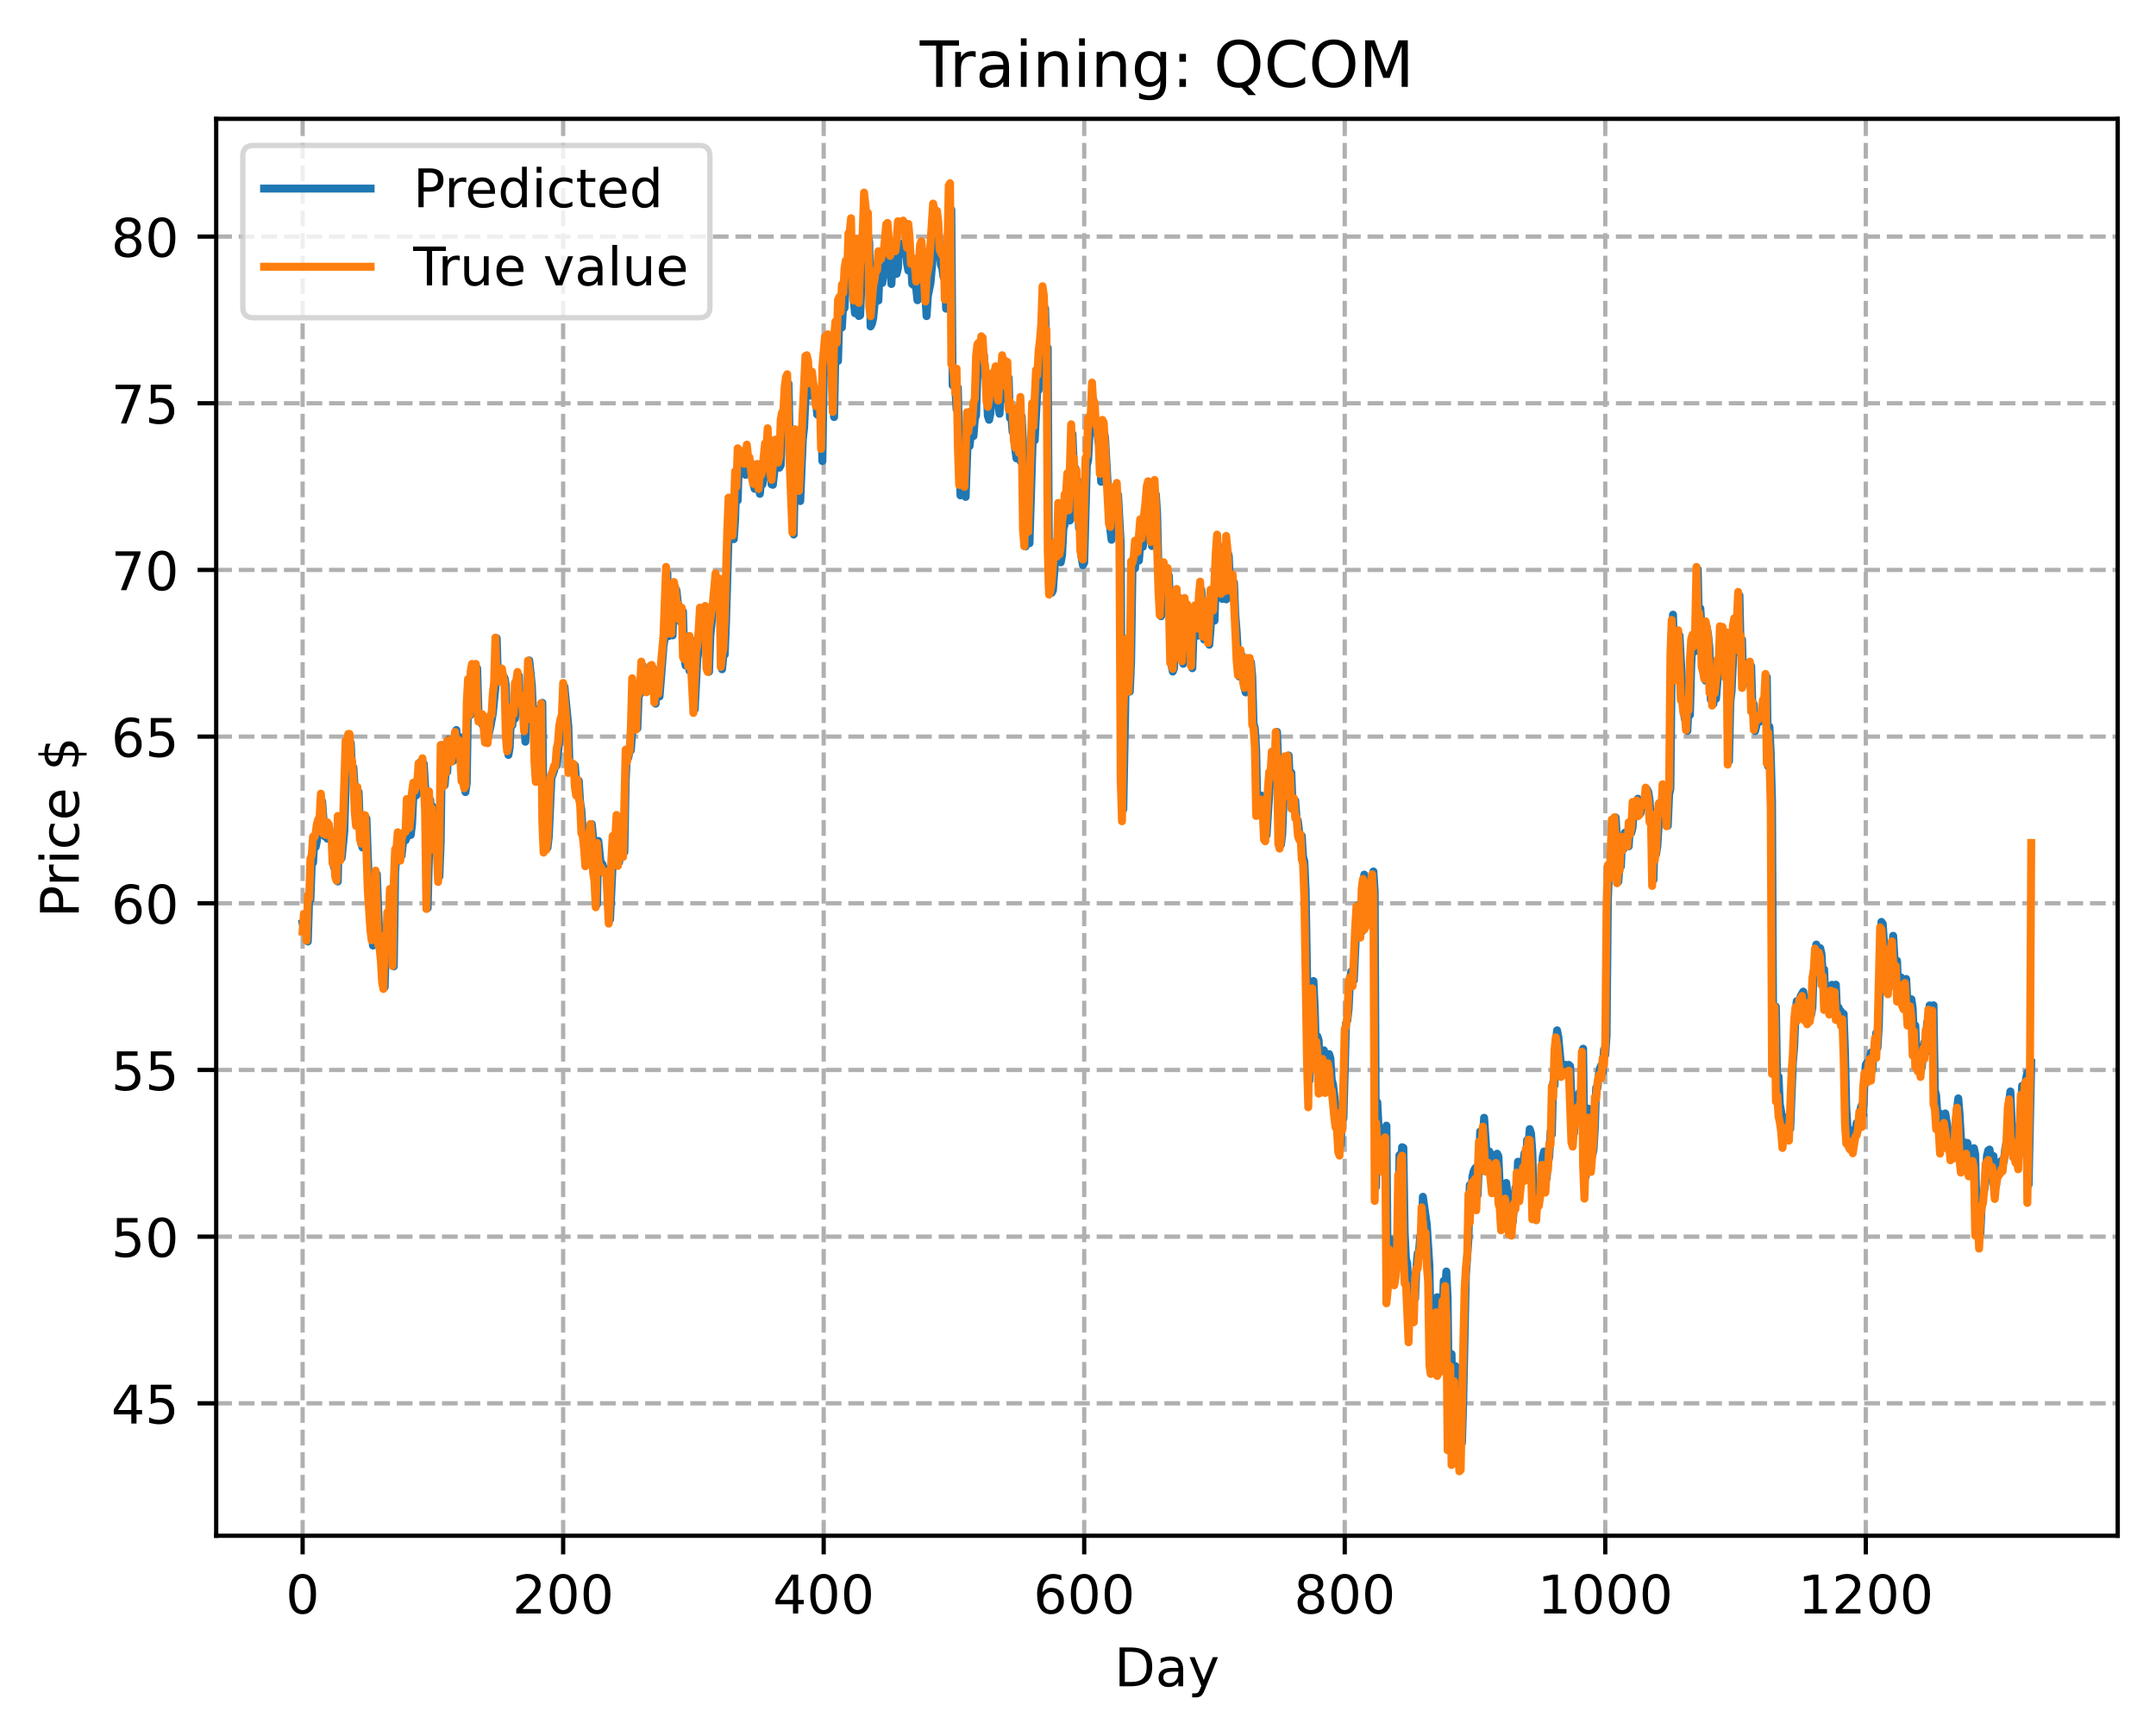 <?xml version="1.0" encoding="utf-8" standalone="no"?>
<!DOCTYPE svg PUBLIC "-//W3C//DTD SVG 1.1//EN"
  "http://www.w3.org/Graphics/SVG/1.1/DTD/svg11.dtd">
<!-- Created with matplotlib (https://matplotlib.org/) -->
<svg height="325.986pt" version="1.1" viewBox="0 0 404.923 325.986" width="404.923pt" xmlns="http://www.w3.org/2000/svg" xmlns:xlink="http://www.w3.org/1999/xlink">
 <defs>
  <style type="text/css">
*{stroke-linecap:butt;stroke-linejoin:round;}
  </style>
 </defs>
 <g id="figure_1">
  <g id="patch_1">
   <path d="M 0 325.986 
L 404.923 325.986 
L 404.923 0 
L 0 0 
z
" style="fill:#ffffff;"/>
  </g>
  <g id="axes_1">
   <g id="patch_2">
    <path d="M 40.603 288.43 
L 397.723 288.43 
L 397.723 22.318 
L 40.603 22.318 
z
" style="fill:#ffffff;"/>
   </g>
   <g id="matplotlib.axis_1">
    <g id="xtick_1">
     <g id="line2d_1">
      <path clip-path="url(#p9265169071)" d="M 56.836 288.43 
L 56.836 22.318 
" style="fill:none;stroke:#b0b0b0;stroke-dasharray:2.96,1.28;stroke-dashoffset:0;stroke-width:0.8;"/>
     </g>
     <g id="line2d_2">
      <defs>
       <path d="M 0 0 
L 0 3.5 
" id="m231aa8968f" style="stroke:#000000;stroke-width:0.8;"/>
      </defs>
      <g>
       <use style="stroke:#000000;stroke-width:0.8;" x="56.836" xlink:href="#m231aa8968f" y="288.43"/>
      </g>
     </g>
     <g id="text_1">
      <!-- 0 -->
      <defs>
       <path d="M 31.781 66.406 
Q 24.172 66.406 20.328 58.906 
Q 16.5 51.422 16.5 36.375 
Q 16.5 21.391 20.328 13.891 
Q 24.172 6.391 31.781 6.391 
Q 39.453 6.391 43.281 13.891 
Q 47.125 21.391 47.125 36.375 
Q 47.125 51.422 43.281 58.906 
Q 39.453 66.406 31.781 66.406 
z
M 31.781 74.219 
Q 44.047 74.219 50.516 64.516 
Q 56.984 54.828 56.984 36.375 
Q 56.984 17.969 50.516 8.266 
Q 44.047 -1.422 31.781 -1.422 
Q 19.531 -1.422 13.062 8.266 
Q 6.594 17.969 6.594 36.375 
Q 6.594 54.828 13.062 64.516 
Q 19.531 74.219 31.781 74.219 
z
" id="DejaVuSans-48"/>
      </defs>
      <g transform="translate(53.655 303.029)scale(0.1 -0.1)">
       <use xlink:href="#DejaVuSans-48"/>
      </g>
     </g>
    </g>
    <g id="xtick_2">
     <g id="line2d_3">
      <path clip-path="url(#p9265169071)" d="M 105.766 288.43 
L 105.766 22.318 
" style="fill:none;stroke:#b0b0b0;stroke-dasharray:2.96,1.28;stroke-dashoffset:0;stroke-width:0.8;"/>
     </g>
     <g id="line2d_4">
      <g>
       <use style="stroke:#000000;stroke-width:0.8;" x="105.766" xlink:href="#m231aa8968f" y="288.43"/>
      </g>
     </g>
     <g id="text_2">
      <!-- 200 -->
      <defs>
       <path d="M 19.188 8.297 
L 53.609 8.297 
L 53.609 0 
L 7.328 0 
L 7.328 8.297 
Q 12.938 14.109 22.625 23.891 
Q 32.328 33.688 34.812 36.531 
Q 39.547 41.844 41.422 45.531 
Q 43.312 49.219 43.312 52.781 
Q 43.312 58.594 39.234 62.25 
Q 35.156 65.922 28.609 65.922 
Q 23.969 65.922 18.812 64.312 
Q 13.672 62.703 7.812 59.422 
L 7.812 69.391 
Q 13.766 71.781 18.938 73 
Q 24.125 74.219 28.422 74.219 
Q 39.75 74.219 46.484 68.547 
Q 53.219 62.891 53.219 53.422 
Q 53.219 48.922 51.531 44.891 
Q 49.859 40.875 45.406 35.406 
Q 44.188 33.984 37.641 27.219 
Q 31.109 20.453 19.188 8.297 
z
" id="DejaVuSans-50"/>
      </defs>
      <g transform="translate(96.223 303.029)scale(0.1 -0.1)">
       <use xlink:href="#DejaVuSans-50"/>
       <use x="63.623" xlink:href="#DejaVuSans-48"/>
       <use x="127.246" xlink:href="#DejaVuSans-48"/>
      </g>
     </g>
    </g>
    <g id="xtick_3">
     <g id="line2d_5">
      <path clip-path="url(#p9265169071)" d="M 154.697 288.43 
L 154.697 22.318 
" style="fill:none;stroke:#b0b0b0;stroke-dasharray:2.96,1.28;stroke-dashoffset:0;stroke-width:0.8;"/>
     </g>
     <g id="line2d_6">
      <g>
       <use style="stroke:#000000;stroke-width:0.8;" x="154.697" xlink:href="#m231aa8968f" y="288.43"/>
      </g>
     </g>
     <g id="text_3">
      <!-- 400 -->
      <defs>
       <path d="M 37.797 64.312 
L 12.891 25.391 
L 37.797 25.391 
z
M 35.203 72.906 
L 47.609 72.906 
L 47.609 25.391 
L 58.016 25.391 
L 58.016 17.188 
L 47.609 17.188 
L 47.609 0 
L 37.797 0 
L 37.797 17.188 
L 4.891 17.188 
L 4.891 26.703 
z
" id="DejaVuSans-52"/>
      </defs>
      <g transform="translate(145.153 303.029)scale(0.1 -0.1)">
       <use xlink:href="#DejaVuSans-52"/>
       <use x="63.623" xlink:href="#DejaVuSans-48"/>
       <use x="127.246" xlink:href="#DejaVuSans-48"/>
      </g>
     </g>
    </g>
    <g id="xtick_4">
     <g id="line2d_7">
      <path clip-path="url(#p9265169071)" d="M 203.628 288.43 
L 203.628 22.318 
" style="fill:none;stroke:#b0b0b0;stroke-dasharray:2.96,1.28;stroke-dashoffset:0;stroke-width:0.8;"/>
     </g>
     <g id="line2d_8">
      <g>
       <use style="stroke:#000000;stroke-width:0.8;" x="203.628" xlink:href="#m231aa8968f" y="288.43"/>
      </g>
     </g>
     <g id="text_4">
      <!-- 600 -->
      <defs>
       <path d="M 33.016 40.375 
Q 26.375 40.375 22.484 35.828 
Q 18.609 31.297 18.609 23.391 
Q 18.609 15.531 22.484 10.953 
Q 26.375 6.391 33.016 6.391 
Q 39.656 6.391 43.531 10.953 
Q 47.406 15.531 47.406 23.391 
Q 47.406 31.297 43.531 35.828 
Q 39.656 40.375 33.016 40.375 
z
M 52.594 71.297 
L 52.594 62.312 
Q 48.875 64.062 45.094 64.984 
Q 41.312 65.922 37.594 65.922 
Q 27.828 65.922 22.672 59.328 
Q 17.531 52.734 16.797 39.406 
Q 19.672 43.656 24.016 45.922 
Q 28.375 48.188 33.594 48.188 
Q 44.578 48.188 50.953 41.516 
Q 57.328 34.859 57.328 23.391 
Q 57.328 12.156 50.688 5.359 
Q 44.047 -1.422 33.016 -1.422 
Q 20.359 -1.422 13.672 8.266 
Q 6.984 17.969 6.984 36.375 
Q 6.984 53.656 15.188 63.938 
Q 23.391 74.219 37.203 74.219 
Q 40.922 74.219 44.703 73.484 
Q 48.484 72.75 52.594 71.297 
z
" id="DejaVuSans-54"/>
      </defs>
      <g transform="translate(194.084 303.029)scale(0.1 -0.1)">
       <use xlink:href="#DejaVuSans-54"/>
       <use x="63.623" xlink:href="#DejaVuSans-48"/>
       <use x="127.246" xlink:href="#DejaVuSans-48"/>
      </g>
     </g>
    </g>
    <g id="xtick_5">
     <g id="line2d_9">
      <path clip-path="url(#p9265169071)" d="M 252.558 288.43 
L 252.558 22.318 
" style="fill:none;stroke:#b0b0b0;stroke-dasharray:2.96,1.28;stroke-dashoffset:0;stroke-width:0.8;"/>
     </g>
     <g id="line2d_10">
      <g>
       <use style="stroke:#000000;stroke-width:0.8;" x="252.558" xlink:href="#m231aa8968f" y="288.43"/>
      </g>
     </g>
     <g id="text_5">
      <!-- 800 -->
      <defs>
       <path d="M 31.781 34.625 
Q 24.75 34.625 20.719 30.859 
Q 16.703 27.094 16.703 20.516 
Q 16.703 13.922 20.719 10.156 
Q 24.75 6.391 31.781 6.391 
Q 38.812 6.391 42.859 10.172 
Q 46.922 13.969 46.922 20.516 
Q 46.922 27.094 42.891 30.859 
Q 38.875 34.625 31.781 34.625 
z
M 21.922 38.812 
Q 15.578 40.375 12.031 44.719 
Q 8.5 49.078 8.5 55.328 
Q 8.5 64.062 14.719 69.141 
Q 20.953 74.219 31.781 74.219 
Q 42.672 74.219 48.875 69.141 
Q 55.078 64.062 55.078 55.328 
Q 55.078 49.078 51.531 44.719 
Q 48 40.375 41.703 38.812 
Q 48.828 37.156 52.797 32.312 
Q 56.781 27.484 56.781 20.516 
Q 56.781 9.906 50.312 4.234 
Q 43.844 -1.422 31.781 -1.422 
Q 19.734 -1.422 13.25 4.234 
Q 6.781 9.906 6.781 20.516 
Q 6.781 27.484 10.781 32.312 
Q 14.797 37.156 21.922 38.812 
z
M 18.312 54.391 
Q 18.312 48.734 21.844 45.562 
Q 25.391 42.391 31.781 42.391 
Q 38.141 42.391 41.719 45.562 
Q 45.312 48.734 45.312 54.391 
Q 45.312 60.062 41.719 63.234 
Q 38.141 66.406 31.781 66.406 
Q 25.391 66.406 21.844 63.234 
Q 18.312 60.062 18.312 54.391 
z
" id="DejaVuSans-56"/>
      </defs>
      <g transform="translate(243.015 303.029)scale(0.1 -0.1)">
       <use xlink:href="#DejaVuSans-56"/>
       <use x="63.623" xlink:href="#DejaVuSans-48"/>
       <use x="127.246" xlink:href="#DejaVuSans-48"/>
      </g>
     </g>
    </g>
    <g id="xtick_6">
     <g id="line2d_11">
      <path clip-path="url(#p9265169071)" d="M 301.489 288.43 
L 301.489 22.318 
" style="fill:none;stroke:#b0b0b0;stroke-dasharray:2.96,1.28;stroke-dashoffset:0;stroke-width:0.8;"/>
     </g>
     <g id="line2d_12">
      <g>
       <use style="stroke:#000000;stroke-width:0.8;" x="301.489" xlink:href="#m231aa8968f" y="288.43"/>
      </g>
     </g>
     <g id="text_6">
      <!-- 1000 -->
      <defs>
       <path d="M 12.406 8.297 
L 28.516 8.297 
L 28.516 63.922 
L 10.984 60.406 
L 10.984 69.391 
L 28.422 72.906 
L 38.281 72.906 
L 38.281 8.297 
L 54.391 8.297 
L 54.391 0 
L 12.406 0 
z
" id="DejaVuSans-49"/>
      </defs>
      <g transform="translate(288.764 303.029)scale(0.1 -0.1)">
       <use xlink:href="#DejaVuSans-49"/>
       <use x="63.623" xlink:href="#DejaVuSans-48"/>
       <use x="127.246" xlink:href="#DejaVuSans-48"/>
       <use x="190.869" xlink:href="#DejaVuSans-48"/>
      </g>
     </g>
    </g>
    <g id="xtick_7">
     <g id="line2d_13">
      <path clip-path="url(#p9265169071)" d="M 350.419 288.43 
L 350.419 22.318 
" style="fill:none;stroke:#b0b0b0;stroke-dasharray:2.96,1.28;stroke-dashoffset:0;stroke-width:0.8;"/>
     </g>
     <g id="line2d_14">
      <g>
       <use style="stroke:#000000;stroke-width:0.8;" x="350.419" xlink:href="#m231aa8968f" y="288.43"/>
      </g>
     </g>
     <g id="text_7">
      <!-- 1200 -->
      <g transform="translate(337.694 303.029)scale(0.1 -0.1)">
       <use xlink:href="#DejaVuSans-49"/>
       <use x="63.623" xlink:href="#DejaVuSans-50"/>
       <use x="127.246" xlink:href="#DejaVuSans-48"/>
       <use x="190.869" xlink:href="#DejaVuSans-48"/>
      </g>
     </g>
    </g>
    <g id="text_8">
     <!-- Day -->
     <defs>
      <path d="M 19.672 64.797 
L 19.672 8.109 
L 31.594 8.109 
Q 46.688 8.109 53.688 14.938 
Q 60.688 21.781 60.688 36.531 
Q 60.688 51.172 53.688 57.984 
Q 46.688 64.797 31.594 64.797 
z
M 9.812 72.906 
L 30.078 72.906 
Q 51.266 72.906 61.172 64.094 
Q 71.094 55.281 71.094 36.531 
Q 71.094 17.672 61.125 8.828 
Q 51.172 0 30.078 0 
L 9.812 0 
z
" id="DejaVuSans-68"/>
      <path d="M 34.281 27.484 
Q 23.391 27.484 19.188 25 
Q 14.984 22.516 14.984 16.5 
Q 14.984 11.719 18.141 8.906 
Q 21.297 6.109 26.703 6.109 
Q 34.188 6.109 38.703 11.406 
Q 43.219 16.703 43.219 25.484 
L 43.219 27.484 
z
M 52.203 31.203 
L 52.203 0 
L 43.219 0 
L 43.219 8.297 
Q 40.141 3.328 35.547 0.953 
Q 30.953 -1.422 24.312 -1.422 
Q 15.922 -1.422 10.953 3.297 
Q 6 8.016 6 15.922 
Q 6 25.141 12.172 29.828 
Q 18.359 34.516 30.609 34.516 
L 43.219 34.516 
L 43.219 35.406 
Q 43.219 41.609 39.141 45 
Q 35.062 48.391 27.688 48.391 
Q 23 48.391 18.547 47.266 
Q 14.109 46.141 10.016 43.891 
L 10.016 52.203 
Q 14.938 54.109 19.578 55.047 
Q 24.219 56 28.609 56 
Q 40.484 56 46.344 49.844 
Q 52.203 43.703 52.203 31.203 
z
" id="DejaVuSans-97"/>
      <path d="M 32.172 -5.078 
Q 28.375 -14.844 24.75 -17.812 
Q 21.141 -20.797 15.094 -20.797 
L 7.906 -20.797 
L 7.906 -13.281 
L 13.188 -13.281 
Q 16.891 -13.281 18.938 -11.516 
Q 21 -9.766 23.484 -3.219 
L 25.094 0.875 
L 2.984 54.688 
L 12.5 54.688 
L 29.594 11.922 
L 46.688 54.688 
L 56.203 54.688 
z
" id="DejaVuSans-121"/>
     </defs>
     <g transform="translate(209.29 316.707)scale(0.1 -0.1)">
      <use xlink:href="#DejaVuSans-68"/>
      <use x="77.002" xlink:href="#DejaVuSans-97"/>
      <use x="138.281" xlink:href="#DejaVuSans-121"/>
     </g>
    </g>
   </g>
   <g id="matplotlib.axis_2">
    <g id="ytick_1">
     <g id="line2d_15">
      <path clip-path="url(#p9265169071)" d="M 40.603 263.562 
L 397.723 263.562 
" style="fill:none;stroke:#b0b0b0;stroke-dasharray:2.96,1.28;stroke-dashoffset:0;stroke-width:0.8;"/>
     </g>
     <g id="line2d_16">
      <defs>
       <path d="M 0 0 
L -3.5 0 
" id="m30970b3e0e" style="stroke:#000000;stroke-width:0.8;"/>
      </defs>
      <g>
       <use style="stroke:#000000;stroke-width:0.8;" x="40.603" xlink:href="#m30970b3e0e" y="263.562"/>
      </g>
     </g>
     <g id="text_9">
      <!-- 45 -->
      <defs>
       <path d="M 10.797 72.906 
L 49.516 72.906 
L 49.516 64.594 
L 19.828 64.594 
L 19.828 46.734 
Q 21.969 47.469 24.109 47.828 
Q 26.266 48.188 28.422 48.188 
Q 40.625 48.188 47.75 41.5 
Q 54.891 34.812 54.891 23.391 
Q 54.891 11.625 47.562 5.094 
Q 40.234 -1.422 26.906 -1.422 
Q 22.312 -1.422 17.547 -0.641 
Q 12.797 0.141 7.719 1.703 
L 7.719 11.625 
Q 12.109 9.234 16.797 8.062 
Q 21.484 6.891 26.703 6.891 
Q 35.156 6.891 40.078 11.328 
Q 45.016 15.766 45.016 23.391 
Q 45.016 31 40.078 35.438 
Q 35.156 39.891 26.703 39.891 
Q 22.75 39.891 18.812 39.016 
Q 14.891 38.141 10.797 36.281 
z
" id="DejaVuSans-53"/>
      </defs>
      <g transform="translate(20.878 267.361)scale(0.1 -0.1)">
       <use xlink:href="#DejaVuSans-52"/>
       <use x="63.623" xlink:href="#DejaVuSans-53"/>
      </g>
     </g>
    </g>
    <g id="ytick_2">
     <g id="line2d_17">
      <path clip-path="url(#p9265169071)" d="M 40.603 232.258 
L 397.723 232.258 
" style="fill:none;stroke:#b0b0b0;stroke-dasharray:2.96,1.28;stroke-dashoffset:0;stroke-width:0.8;"/>
     </g>
     <g id="line2d_18">
      <g>
       <use style="stroke:#000000;stroke-width:0.8;" x="40.603" xlink:href="#m30970b3e0e" y="232.258"/>
      </g>
     </g>
     <g id="text_10">
      <!-- 50 -->
      <g transform="translate(20.878 236.057)scale(0.1 -0.1)">
       <use xlink:href="#DejaVuSans-53"/>
       <use x="63.623" xlink:href="#DejaVuSans-48"/>
      </g>
     </g>
    </g>
    <g id="ytick_3">
     <g id="line2d_19">
      <path clip-path="url(#p9265169071)" d="M 40.603 200.953 
L 397.723 200.953 
" style="fill:none;stroke:#b0b0b0;stroke-dasharray:2.96,1.28;stroke-dashoffset:0;stroke-width:0.8;"/>
     </g>
     <g id="line2d_20">
      <g>
       <use style="stroke:#000000;stroke-width:0.8;" x="40.603" xlink:href="#m30970b3e0e" y="200.953"/>
      </g>
     </g>
     <g id="text_11">
      <!-- 55 -->
      <g transform="translate(20.878 204.752)scale(0.1 -0.1)">
       <use xlink:href="#DejaVuSans-53"/>
       <use x="63.623" xlink:href="#DejaVuSans-53"/>
      </g>
     </g>
    </g>
    <g id="ytick_4">
     <g id="line2d_21">
      <path clip-path="url(#p9265169071)" d="M 40.603 169.649 
L 397.723 169.649 
" style="fill:none;stroke:#b0b0b0;stroke-dasharray:2.96,1.28;stroke-dashoffset:0;stroke-width:0.8;"/>
     </g>
     <g id="line2d_22">
      <g>
       <use style="stroke:#000000;stroke-width:0.8;" x="40.603" xlink:href="#m30970b3e0e" y="169.649"/>
      </g>
     </g>
     <g id="text_12">
      <!-- 60 -->
      <g transform="translate(20.878 173.448)scale(0.1 -0.1)">
       <use xlink:href="#DejaVuSans-54"/>
       <use x="63.623" xlink:href="#DejaVuSans-48"/>
      </g>
     </g>
    </g>
    <g id="ytick_5">
     <g id="line2d_23">
      <path clip-path="url(#p9265169071)" d="M 40.603 138.345 
L 397.723 138.345 
" style="fill:none;stroke:#b0b0b0;stroke-dasharray:2.96,1.28;stroke-dashoffset:0;stroke-width:0.8;"/>
     </g>
     <g id="line2d_24">
      <g>
       <use style="stroke:#000000;stroke-width:0.8;" x="40.603" xlink:href="#m30970b3e0e" y="138.345"/>
      </g>
     </g>
     <g id="text_13">
      <!-- 65 -->
      <g transform="translate(20.878 142.144)scale(0.1 -0.1)">
       <use xlink:href="#DejaVuSans-54"/>
       <use x="63.623" xlink:href="#DejaVuSans-53"/>
      </g>
     </g>
    </g>
    <g id="ytick_6">
     <g id="line2d_25">
      <path clip-path="url(#p9265169071)" d="M 40.603 107.04 
L 397.723 107.04 
" style="fill:none;stroke:#b0b0b0;stroke-dasharray:2.96,1.28;stroke-dashoffset:0;stroke-width:0.8;"/>
     </g>
     <g id="line2d_26">
      <g>
       <use style="stroke:#000000;stroke-width:0.8;" x="40.603" xlink:href="#m30970b3e0e" y="107.04"/>
      </g>
     </g>
     <g id="text_14">
      <!-- 70 -->
      <defs>
       <path d="M 8.203 72.906 
L 55.078 72.906 
L 55.078 68.703 
L 28.609 0 
L 18.312 0 
L 43.219 64.594 
L 8.203 64.594 
z
" id="DejaVuSans-55"/>
      </defs>
      <g transform="translate(20.878 110.839)scale(0.1 -0.1)">
       <use xlink:href="#DejaVuSans-55"/>
       <use x="63.623" xlink:href="#DejaVuSans-48"/>
      </g>
     </g>
    </g>
    <g id="ytick_7">
     <g id="line2d_27">
      <path clip-path="url(#p9265169071)" d="M 40.603 75.736 
L 397.723 75.736 
" style="fill:none;stroke:#b0b0b0;stroke-dasharray:2.96,1.28;stroke-dashoffset:0;stroke-width:0.8;"/>
     </g>
     <g id="line2d_28">
      <g>
       <use style="stroke:#000000;stroke-width:0.8;" x="40.603" xlink:href="#m30970b3e0e" y="75.736"/>
      </g>
     </g>
     <g id="text_15">
      <!-- 75 -->
      <g transform="translate(20.878 79.535)scale(0.1 -0.1)">
       <use xlink:href="#DejaVuSans-55"/>
       <use x="63.623" xlink:href="#DejaVuSans-53"/>
      </g>
     </g>
    </g>
    <g id="ytick_8">
     <g id="line2d_29">
      <path clip-path="url(#p9265169071)" d="M 40.603 44.432 
L 397.723 44.432 
" style="fill:none;stroke:#b0b0b0;stroke-dasharray:2.96,1.28;stroke-dashoffset:0;stroke-width:0.8;"/>
     </g>
     <g id="line2d_30">
      <g>
       <use style="stroke:#000000;stroke-width:0.8;" x="40.603" xlink:href="#m30970b3e0e" y="44.432"/>
      </g>
     </g>
     <g id="text_16">
      <!-- 80 -->
      <g transform="translate(20.878 48.231)scale(0.1 -0.1)">
       <use xlink:href="#DejaVuSans-56"/>
       <use x="63.623" xlink:href="#DejaVuSans-48"/>
      </g>
     </g>
    </g>
    <g id="text_17">
     <!-- Price $ -->
     <defs>
      <path d="M 19.672 64.797 
L 19.672 37.406 
L 32.078 37.406 
Q 38.969 37.406 42.719 40.969 
Q 46.484 44.531 46.484 51.125 
Q 46.484 57.672 42.719 61.234 
Q 38.969 64.797 32.078 64.797 
z
M 9.812 72.906 
L 32.078 72.906 
Q 44.344 72.906 50.609 67.359 
Q 56.891 61.812 56.891 51.125 
Q 56.891 40.328 50.609 34.812 
Q 44.344 29.297 32.078 29.297 
L 19.672 29.297 
L 19.672 0 
L 9.812 0 
z
" id="DejaVuSans-80"/>
      <path d="M 41.109 46.297 
Q 39.594 47.172 37.812 47.578 
Q 36.031 48 33.891 48 
Q 26.266 48 22.188 43.047 
Q 18.109 38.094 18.109 28.812 
L 18.109 0 
L 9.078 0 
L 9.078 54.688 
L 18.109 54.688 
L 18.109 46.188 
Q 20.953 51.172 25.484 53.578 
Q 30.031 56 36.531 56 
Q 37.453 56 38.578 55.875 
Q 39.703 55.766 41.062 55.516 
z
" id="DejaVuSans-114"/>
      <path d="M 9.422 54.688 
L 18.406 54.688 
L 18.406 0 
L 9.422 0 
z
M 9.422 75.984 
L 18.406 75.984 
L 18.406 64.594 
L 9.422 64.594 
z
" id="DejaVuSans-105"/>
      <path d="M 48.781 52.594 
L 48.781 44.188 
Q 44.969 46.297 41.141 47.344 
Q 37.312 48.391 33.406 48.391 
Q 24.656 48.391 19.812 42.844 
Q 14.984 37.312 14.984 27.297 
Q 14.984 17.281 19.812 11.734 
Q 24.656 6.203 33.406 6.203 
Q 37.312 6.203 41.141 7.25 
Q 44.969 8.297 48.781 10.406 
L 48.781 2.094 
Q 45.016 0.344 40.984 -0.531 
Q 36.969 -1.422 32.422 -1.422 
Q 20.062 -1.422 12.781 6.344 
Q 5.516 14.109 5.516 27.297 
Q 5.516 40.672 12.859 48.328 
Q 20.219 56 33.016 56 
Q 37.156 56 41.109 55.141 
Q 45.062 54.297 48.781 52.594 
z
" id="DejaVuSans-99"/>
      <path d="M 56.203 29.594 
L 56.203 25.203 
L 14.891 25.203 
Q 15.484 15.922 20.484 11.062 
Q 25.484 6.203 34.422 6.203 
Q 39.594 6.203 44.453 7.469 
Q 49.312 8.734 54.109 11.281 
L 54.109 2.781 
Q 49.266 0.734 44.188 -0.344 
Q 39.109 -1.422 33.891 -1.422 
Q 20.797 -1.422 13.156 6.188 
Q 5.516 13.812 5.516 26.812 
Q 5.516 40.234 12.766 48.109 
Q 20.016 56 32.328 56 
Q 43.359 56 49.781 48.891 
Q 56.203 41.797 56.203 29.594 
z
M 47.219 32.234 
Q 47.125 39.594 43.094 43.984 
Q 39.062 48.391 32.422 48.391 
Q 24.906 48.391 20.391 44.141 
Q 15.875 39.891 15.188 32.172 
z
" id="DejaVuSans-101"/>
      <path id="DejaVuSans-32"/>
      <path d="M 33.797 -14.703 
L 28.906 -14.703 
L 28.859 0 
Q 23.734 0.094 18.609 1.188 
Q 13.484 2.297 8.297 4.5 
L 8.297 13.281 
Q 13.281 10.156 18.375 8.562 
Q 23.484 6.984 28.906 6.938 
L 28.906 29.203 
Q 18.109 30.953 13.203 35.156 
Q 8.297 39.359 8.297 46.688 
Q 8.297 54.641 13.625 59.219 
Q 18.953 63.812 28.906 64.5 
L 28.906 75.984 
L 33.797 75.984 
L 33.797 64.656 
Q 38.328 64.453 42.578 63.688 
Q 46.828 62.938 50.875 61.625 
L 50.875 53.078 
Q 46.828 55.125 42.547 56.25 
Q 38.281 57.375 33.797 57.562 
L 33.797 36.719 
Q 44.875 35.016 50.094 30.609 
Q 55.328 26.219 55.328 18.609 
Q 55.328 10.359 49.781 5.594 
Q 44.234 0.828 33.797 0.094 
z
M 28.906 37.594 
L 28.906 57.625 
Q 23.25 56.984 20.266 54.391 
Q 17.281 51.812 17.281 47.516 
Q 17.281 43.312 20.031 40.969 
Q 22.797 38.625 28.906 37.594 
z
M 33.797 28.219 
L 33.797 7.078 
Q 39.984 7.906 43.141 10.594 
Q 46.297 13.281 46.297 17.672 
Q 46.297 21.969 43.281 24.5 
Q 40.281 27.047 33.797 28.219 
z
" id="DejaVuSans-36"/>
     </defs>
     <g transform="translate(14.798 172.342)rotate(-90)scale(0.1 -0.1)">
      <use xlink:href="#DejaVuSans-80"/>
      <use x="58.553" xlink:href="#DejaVuSans-114"/>
      <use x="99.666" xlink:href="#DejaVuSans-105"/>
      <use x="127.449" xlink:href="#DejaVuSans-99"/>
      <use x="182.43" xlink:href="#DejaVuSans-101"/>
      <use x="243.953" xlink:href="#DejaVuSans-32"/>
      <use x="275.74" xlink:href="#DejaVuSans-36"/>
     </g>
    </g>
   </g>
   <g id="line2d_31">
    <path clip-path="url(#p9265169071)" d="M 56.836 173.416 
L 57.081 174.669 
L 57.325 172.526 
L 57.57 173.069 
L 57.814 176.824 
L 58.059 168.799 
L 58.304 169.005 
L 58.548 162.159 
L 58.793 162.035 
L 59.038 158.068 
L 59.282 159.087 
L 59.527 157.909 
L 59.772 155.145 
L 60.016 154.38 
L 60.261 154.583 
L 60.506 150.518 
L 60.995 157.098 
L 61.24 156.074 
L 61.484 157.512 
L 61.729 154.9 
L 61.974 156.496 
L 62.463 157.741 
L 62.708 162.855 
L 62.952 161.342 
L 63.197 165.185 
L 63.441 165.554 
L 63.686 154.068 
L 64.175 161.16 
L 64.665 156.18 
L 65.154 139.425 
L 65.399 141.733 
L 65.643 139.084 
L 65.888 139.557 
L 66.133 144.994 
L 66.377 144.125 
L 66.867 152.057 
L 67.111 154.059 
L 67.356 148.746 
L 67.601 155.576 
L 67.845 158.396 
L 68.09 159.181 
L 68.335 157.99 
L 68.579 155.043 
L 68.824 153.72 
L 69.313 166.994 
L 69.802 174.222 
L 70.047 177.586 
L 70.292 174.87 
L 70.536 167.26 
L 70.781 164.183 
L 71.27 176.986 
L 71.515 177.955 
L 72.249 185.405 
L 72.494 176.775 
L 72.738 178.305 
L 72.983 171.841 
L 73.228 174.299 
L 73.472 167.783 
L 73.717 167.181 
L 73.962 181.504 
L 74.206 164.098 
L 74.451 159.9 
L 74.696 161.763 
L 74.94 157.406 
L 75.185 159.838 
L 75.429 160.727 
L 75.674 158.386 
L 75.919 157.59 
L 76.163 157.822 
L 76.408 157.253 
L 76.653 150.731 
L 77.142 156.821 
L 77.387 154.815 
L 77.631 149.42 
L 77.876 147.626 
L 78.121 149.437 
L 78.365 149.14 
L 78.61 148.257 
L 78.855 143.191 
L 79.099 146.532 
L 79.344 146.092 
L 79.589 143.426 
L 80.078 151.533 
L 80.323 170.548 
L 80.812 150.255 
L 81.056 155.522 
L 81.301 151.516 
L 81.546 159.491 
L 81.79 158.755 
L 82.035 159.837 
L 82.28 160.343 
L 82.524 164.634 
L 82.769 158.017 
L 83.014 139.935 
L 83.258 141.635 
L 83.503 147.494 
L 83.748 144.694 
L 83.992 144.985 
L 84.237 138.893 
L 84.482 139.665 
L 84.726 138.942 
L 84.971 142.971 
L 85.216 142.829 
L 85.705 137.102 
L 85.95 140.428 
L 86.194 141.294 
L 86.439 138.462 
L 86.928 146.623 
L 87.173 146.269 
L 87.417 148.768 
L 87.662 147.04 
L 87.907 131.389 
L 88.151 128.836 
L 88.396 134.289 
L 88.641 127.769 
L 88.885 126.513 
L 89.13 129.47 
L 89.619 125.513 
L 89.864 133.808 
L 90.109 135.554 
L 90.353 134.982 
L 90.598 136.121 
L 90.843 134.763 
L 91.332 139.257 
L 91.577 138.7 
L 92.066 136.732 
L 92.555 134.014 
L 93.044 129.12 
L 93.289 119.866 
L 93.534 128.124 
L 93.778 127.344 
L 94.023 127.885 
L 94.268 128.005 
L 94.512 126.941 
L 94.757 127.313 
L 95.002 128.691 
L 95.246 138.331 
L 95.491 141.789 
L 95.736 140.345 
L 95.98 133.809 
L 96.225 136.217 
L 96.47 132.77 
L 96.714 134.981 
L 96.959 128.598 
L 97.204 128.709 
L 97.448 126.873 
L 97.693 133.848 
L 97.938 130.53 
L 98.182 132.446 
L 98.427 133.206 
L 98.672 139.312 
L 98.916 133.197 
L 99.161 131.634 
L 99.405 124.047 
L 99.895 128.723 
L 100.139 134.971 
L 100.384 133.078 
L 100.629 143.278 
L 100.873 146.056 
L 101.118 145.363 
L 101.852 131.999 
L 102.097 154.815 
L 102.341 159.046 
L 102.586 158.846 
L 102.831 159.222 
L 103.075 157.091 
L 103.565 146.132 
L 104.054 144.768 
L 104.299 143.721 
L 104.543 143.798 
L 105.277 136.891 
L 105.522 136.014 
L 105.766 134.391 
L 106.011 128.957 
L 106.745 136.439 
L 106.99 144.634 
L 107.234 143.227 
L 107.724 144.51 
L 107.968 143.734 
L 108.458 149.387 
L 108.702 146.628 
L 108.947 150.61 
L 109.192 152.088 
L 109.436 156.019 
L 109.681 156.368 
L 110.17 161.798 
L 110.415 157.689 
L 110.66 160.396 
L 110.904 156.392 
L 111.149 154.779 
L 111.393 157.317 
L 111.638 162.972 
L 111.883 165.063 
L 112.127 169.844 
L 112.372 157.935 
L 112.861 162.595 
L 113.106 162.236 
L 113.595 163.647 
L 114.085 163.755 
L 114.574 172.709 
L 115.308 157.089 
L 115.553 161.575 
L 116.042 153.616 
L 116.287 161.941 
L 116.531 159.724 
L 116.776 155.626 
L 117.02 154.488 
L 117.265 160.042 
L 117.51 146.714 
L 117.754 141.346 
L 117.999 142.307 
L 118.244 140.976 
L 118.488 140.933 
L 118.733 137.493 
L 118.978 128.584 
L 119.467 134.185 
L 119.712 136.788 
L 119.956 130.33 
L 120.201 130.39 
L 120.446 129.949 
L 120.69 124.993 
L 120.935 127.115 
L 121.18 127.908 
L 121.424 126.063 
L 121.669 128.657 
L 121.914 128.091 
L 122.158 128.23 
L 122.403 125.732 
L 122.648 125.502 
L 122.892 126.767 
L 123.137 132.163 
L 123.381 128.777 
L 123.626 127.885 
L 123.871 130.81 
L 124.36 124.643 
L 124.605 121.432 
L 124.849 119.809 
L 125.339 107.703 
L 125.583 119.484 
L 125.828 113.681 
L 126.073 115.899 
L 126.317 119.34 
L 126.562 112.597 
L 126.807 110.402 
L 127.051 110.891 
L 127.296 113.2 
L 127.541 113.942 
L 127.785 116.77 
L 128.03 116.149 
L 128.275 114.846 
L 128.519 123.465 
L 128.764 124.992 
L 129.008 122.582 
L 129.253 121.645 
L 129.498 125.966 
L 129.742 120.17 
L 130.476 133.223 
L 130.966 123.745 
L 131.21 122.172 
L 131.7 115.39 
L 132.189 116.983 
L 132.678 115.183 
L 132.923 125.35 
L 133.168 126.163 
L 133.412 119.346 
L 133.902 114.608 
L 134.146 113.996 
L 134.391 111.913 
L 134.636 108.769 
L 134.88 110.387 
L 135.125 113.832 
L 135.369 110.564 
L 135.614 125.696 
L 135.859 123.084 
L 136.103 122.96 
L 136.348 117.009 
L 136.837 100.722 
L 137.082 95.41 
L 137.571 96.696 
L 137.816 101.261 
L 138.061 97.593 
L 138.305 89.79 
L 138.55 93.983 
L 138.795 86.017 
L 139.039 86.756 
L 139.284 86.345 
L 139.529 86.71 
L 139.773 88.56 
L 140.018 89.184 
L 140.263 88.654 
L 140.507 86.151 
L 140.752 88.064 
L 140.996 86.879 
L 141.486 90.894 
L 141.73 91.81 
L 141.975 90.87 
L 142.22 91.291 
L 142.464 90.181 
L 142.709 92.75 
L 142.954 90.359 
L 143.198 90.971 
L 143.443 89.549 
L 143.932 85.112 
L 144.177 86.354 
L 144.422 82.446 
L 144.911 90.972 
L 145.156 91.054 
L 145.89 84.407 
L 146.134 85.432 
L 146.379 87.84 
L 146.624 87.386 
L 146.868 80.51 
L 147.113 79.804 
L 147.357 79.533 
L 147.602 75.05 
L 148.091 72.049 
L 148.336 83.333 
L 148.825 94.699 
L 149.07 100.389 
L 149.315 88.497 
L 149.559 83.621 
L 150.049 91.905 
L 150.293 94.106 
L 150.783 82.448 
L 151.027 80.281 
L 151.517 69.414 
L 151.761 69.594 
L 152.006 70.083 
L 152.251 74.319 
L 152.495 72.975 
L 152.74 72.614 
L 152.984 74.404 
L 153.229 74.667 
L 153.474 77.855 
L 153.718 77.086 
L 153.963 76.874 
L 154.208 76.342 
L 154.452 86.598 
L 154.697 70.786 
L 155.186 66.12 
L 155.431 66.454 
L 155.676 64.576 
L 155.92 66.921 
L 156.165 66.598 
L 156.654 78.324 
L 156.899 65.996 
L 157.144 62.429 
L 157.388 67.793 
L 157.633 59.539 
L 157.878 58.782 
L 158.122 61.513 
L 158.367 56.976 
L 158.612 57.88 
L 158.856 53.599 
L 159.101 51.809 
L 159.345 54.62 
L 159.59 48.051 
L 159.835 47.02 
L 160.079 45.481 
L 160.324 56.073 
L 160.569 58.827 
L 160.813 54.982 
L 161.058 49.195 
L 161.303 59.359 
L 161.547 59.226 
L 161.792 53.265 
L 162.037 51.983 
L 162.281 47.65 
L 162.526 41.08 
L 162.771 41.977 
L 163.015 44.387 
L 163.26 45.476 
L 163.505 61.308 
L 163.749 60.827 
L 163.994 59.791 
L 164.239 57.259 
L 164.483 56.01 
L 164.728 53.52 
L 164.972 56.454 
L 165.217 50.181 
L 165.462 52.327 
L 165.706 53.138 
L 165.951 51.236 
L 166.196 51.111 
L 166.93 44.878 
L 167.419 53.343 
L 167.664 48.661 
L 167.908 48.676 
L 168.153 50.973 
L 168.398 51.437 
L 168.642 50.367 
L 168.887 45.673 
L 169.132 47.319 
L 169.376 47.678 
L 170.11 45.109 
L 170.355 49.511 
L 170.6 50.809 
L 170.844 46.532 
L 171.089 49.047 
L 171.333 53.336 
L 171.578 53.538 
L 171.823 51.948 
L 172.312 56.389 
L 172.557 53.362 
L 172.801 53.303 
L 173.046 49.331 
L 173.291 49.207 
L 173.535 51.537 
L 174.025 59.37 
L 174.269 55.584 
L 174.759 53.157 
L 175.248 47.641 
L 175.493 41.723 
L 175.982 44.356 
L 176.227 43.681 
L 176.471 45.671 
L 176.716 49.773 
L 176.96 50.316 
L 177.205 52.063 
L 177.45 50.428 
L 177.694 57.977 
L 177.939 52.873 
L 178.184 51.296 
L 178.428 39.601 
L 178.673 39.416 
L 178.918 72.367 
L 179.162 70.416 
L 179.407 72.812 
L 179.652 76.876 
L 179.896 72.802 
L 180.386 93.043 
L 180.63 88.617 
L 180.875 91.776 
L 181.12 91.845 
L 181.364 93.327 
L 181.854 79.704 
L 182.098 83.78 
L 182.588 79.091 
L 182.832 81.894 
L 183.077 78.732 
L 183.321 77.969 
L 183.566 70.617 
L 183.811 66.944 
L 184.055 66.636 
L 184.3 68.354 
L 184.789 66.653 
L 185.034 70.607 
L 185.279 71.461 
L 185.523 78.09 
L 185.768 78.847 
L 186.013 77.644 
L 186.257 73.628 
L 186.502 72.583 
L 186.747 73.207 
L 186.991 73.152 
L 187.236 71.585 
L 187.481 75.725 
L 187.725 77.713 
L 187.97 74.061 
L 188.215 72.923 
L 188.459 69.981 
L 188.704 74.892 
L 188.948 70.952 
L 189.193 72.56 
L 189.438 70.968 
L 189.682 78.497 
L 189.927 78.01 
L 190.172 81.101 
L 190.416 80.249 
L 190.661 84.301 
L 190.906 86.088 
L 191.15 79.199 
L 191.395 79.921 
L 191.64 86.593 
L 191.884 78.228 
L 192.129 83.02 
L 192.374 100.597 
L 192.618 102.629 
L 192.863 96.27 
L 193.108 101.472 
L 193.352 102.031 
L 194.086 78.088 
L 194.331 82.697 
L 194.82 73.095 
L 195.065 73.282 
L 195.309 69.083 
L 195.799 63.694 
L 196.043 58.145 
L 196.288 57.93 
L 196.533 66.302 
L 196.777 65.326 
L 197.022 110.113 
L 197.267 110.383 
L 197.511 111.346 
L 197.756 110.886 
L 198.245 104.131 
L 198.49 103.373 
L 198.735 105.571 
L 198.979 96.607 
L 199.224 105.614 
L 199.469 104.29 
L 199.713 99.348 
L 199.958 98.502 
L 200.203 94.67 
L 200.447 95.029 
L 200.692 91.152 
L 200.936 97.763 
L 201.426 81.506 
L 201.67 87.602 
L 201.915 87.837 
L 202.16 91.979 
L 202.404 90.237 
L 202.649 99.149 
L 202.894 95.783 
L 203.138 104.647 
L 203.383 106.152 
L 203.628 105.661 
L 204.117 87.452 
L 204.362 86.462 
L 204.606 81.951 
L 204.851 80.305 
L 205.096 79.662 
L 205.34 75.031 
L 205.585 78.383 
L 205.83 78.776 
L 206.319 83.141 
L 206.563 83.938 
L 206.808 90.493 
L 207.297 80.785 
L 207.542 82.219 
L 208.521 99.367 
L 208.765 101.377 
L 209.01 93.802 
L 209.255 98.549 
L 209.499 97.475 
L 209.989 92.926 
L 210.478 101.892 
L 210.723 148.248 
L 210.967 151.999 
L 211.457 126.358 
L 211.701 126.097 
L 211.946 120.887 
L 212.191 129.898 
L 212.435 124.307 
L 212.68 107.305 
L 212.924 106.498 
L 213.169 106.753 
L 213.414 102.997 
L 213.658 103.412 
L 213.903 105.294 
L 214.392 99.389 
L 214.637 102.701 
L 215.86 92.386 
L 216.105 99.627 
L 216.35 102.554 
L 216.594 102.489 
L 216.839 99.7 
L 217.084 92.832 
L 217.328 96.565 
L 217.573 106.864 
L 218.062 115.74 
L 218.307 108.71 
L 218.551 109.388 
L 218.796 107.783 
L 219.041 108.787 
L 219.285 107.668 
L 219.53 108.133 
L 219.775 114.042 
L 220.019 124.928 
L 220.264 126.127 
L 220.509 125.505 
L 220.753 115.48 
L 220.998 112.874 
L 221.243 112.099 
L 221.487 120.042 
L 221.977 123.869 
L 222.221 124.67 
L 222.466 116.395 
L 222.711 113.939 
L 223.2 114.361 
L 223.689 120.784 
L 223.934 125.504 
L 224.179 118.12 
L 224.423 116.822 
L 224.668 114.468 
L 224.912 119.404 
L 225.157 118.845 
L 225.402 112.787 
L 225.646 110.843 
L 226.136 120.105 
L 226.38 118.042 
L 226.625 114.304 
L 227.114 121.087 
L 227.359 118.095 
L 227.604 112.473 
L 228.093 116.569 
L 228.338 109.619 
L 228.827 102.495 
L 229.561 112.481 
L 229.806 108.218 
L 230.05 111.712 
L 230.295 112.568 
L 230.539 103.521 
L 230.784 104.449 
L 231.029 110.152 
L 231.273 111.936 
L 231.518 112.437 
L 231.763 109.412 
L 232.007 115.413 
L 232.252 118.536 
L 232.741 127.06 
L 232.986 124.185 
L 233.231 123.092 
L 233.72 129.152 
L 233.965 130.048 
L 234.209 129.371 
L 234.454 124.509 
L 234.699 127.696 
L 234.943 124.372 
L 235.188 127.047 
L 235.433 135.89 
L 235.677 136.781 
L 235.922 140.755 
L 236.167 152.58 
L 236.411 152.667 
L 236.656 152.063 
L 236.9 149.42 
L 237.145 150.131 
L 237.39 152.891 
L 237.634 157.077 
L 237.879 156.866 
L 238.613 145.44 
L 238.858 146.09 
L 239.102 142.037 
L 239.347 142.541 
L 239.592 145.932 
L 239.836 137.454 
L 240.081 143.59 
L 240.326 158.858 
L 240.57 158.674 
L 240.815 156.76 
L 241.06 150.415 
L 241.304 149.752 
L 241.549 142.896 
L 241.794 142.181 
L 242.038 141.896 
L 242.283 147.834 
L 242.527 145.13 
L 242.772 151.482 
L 243.017 150.472 
L 243.261 150.37 
L 243.506 153.707 
L 243.751 154.112 
L 243.995 156.238 
L 244.24 157.124 
L 244.485 156.969 
L 244.729 160.952 
L 244.974 161.805 
L 245.219 167.377 
L 245.708 196.609 
L 245.953 202.94 
L 246.197 188.879 
L 246.442 185.666 
L 246.687 184.254 
L 246.931 189.534 
L 247.176 198.538 
L 247.421 194.628 
L 247.665 195.435 
L 247.91 203.008 
L 248.155 198.298 
L 248.399 203.064 
L 248.644 197.258 
L 248.888 201.576 
L 249.133 203.29 
L 249.622 197.968 
L 249.867 198.766 
L 250.112 202.782 
L 250.356 203.659 
L 251.09 209.885 
L 251.335 210.082 
L 251.58 213.473 
L 251.824 214.971 
L 252.069 207.971 
L 252.314 210.027 
L 252.803 192.172 
L 253.048 191.663 
L 253.292 189.429 
L 253.537 184.045 
L 253.782 182.462 
L 254.026 182.569 
L 254.271 184.143 
L 254.76 173.442 
L 255.005 170.032 
L 255.249 174.567 
L 255.494 175.037 
L 255.739 175.038 
L 255.983 166.398 
L 256.228 164.269 
L 256.473 173.759 
L 256.717 173.276 
L 256.962 167.898 
L 257.207 169.014 
L 257.451 172.213 
L 257.696 165.71 
L 257.941 163.673 
L 258.185 167.426 
L 258.43 222.91 
L 258.675 207.026 
L 258.919 211.857 
L 259.164 214.337 
L 259.409 212.094 
L 259.653 213.391 
L 259.898 217.268 
L 260.143 213.359 
L 260.387 211.406 
L 260.632 239.707 
L 260.876 236.938 
L 261.121 232.76 
L 261.366 234.612 
L 261.61 232.935 
L 261.855 234.907 
L 262.1 238.117 
L 262.344 237.208 
L 262.589 234.16 
L 262.834 216.943 
L 263.078 221.446 
L 263.323 215.46 
L 263.568 215.56 
L 263.812 231.486 
L 264.057 236.426 
L 264.302 237.312 
L 264.791 247.934 
L 265.036 241.505 
L 265.28 241.12 
L 265.77 243.869 
L 266.014 238.242 
L 266.259 235.375 
L 266.503 234.969 
L 266.748 232.136 
L 266.993 231.957 
L 267.237 224.772 
L 267.971 229.998 
L 268.461 237.688 
L 268.705 250.826 
L 268.95 252.402 
L 269.195 253.026 
L 269.439 250.755 
L 269.684 251.253 
L 269.929 243.629 
L 270.173 254.135 
L 270.418 252.796 
L 270.663 255.148 
L 271.152 240.559 
L 271.397 243.053 
L 271.641 238.802 
L 271.886 243.834 
L 272.131 265.643 
L 272.375 257.626 
L 272.62 254.314 
L 272.864 267.409 
L 273.109 260.063 
L 273.354 256.569 
L 273.598 264.048 
L 274.088 267.298 
L 274.577 270.994 
L 274.822 262.707 
L 275.311 239.497 
L 275.8 232.554 
L 276.045 222.58 
L 276.29 227.073 
L 276.534 220.99 
L 276.779 219.975 
L 277.024 219.457 
L 277.268 219.224 
L 277.513 224.462 
L 278.002 212.507 
L 278.247 215.396 
L 278.491 213.806 
L 278.736 209.934 
L 279.225 217.123 
L 279.47 217.531 
L 279.715 216.257 
L 279.959 216.744 
L 280.204 220.255 
L 280.449 221.884 
L 280.938 220.106 
L 281.183 216.678 
L 281.427 217.187 
L 281.672 222.922 
L 281.917 224.508 
L 282.161 228.015 
L 282.895 222.171 
L 283.14 224.571 
L 283.385 225.496 
L 283.629 228.841 
L 283.874 226.23 
L 284.118 229.493 
L 284.608 223.122 
L 284.852 224.859 
L 285.097 218.187 
L 285.342 219.229 
L 285.586 222.358 
L 286.32 216.584 
L 286.565 220.187 
L 286.81 214.129 
L 287.054 215.335 
L 287.299 212.061 
L 287.544 212.854 
L 287.788 216.354 
L 288.033 225.19 
L 288.278 223.06 
L 288.522 225.511 
L 288.767 226.132 
L 289.012 223.198 
L 289.256 224.156 
L 289.501 222.1 
L 289.746 217.322 
L 289.99 216.26 
L 290.235 219.645 
L 290.479 221.33 
L 290.724 218.331 
L 290.969 217.32 
L 291.213 212.514 
L 291.458 213.094 
L 291.703 203.278 
L 291.947 203.884 
L 292.192 196.228 
L 292.437 193.512 
L 292.681 194.76 
L 293.171 200.151 
L 293.415 200.761 
L 293.66 200.684 
L 293.905 200.004 
L 294.149 199.999 
L 294.394 200.555 
L 294.639 199.993 
L 294.883 200.218 
L 295.373 211.55 
L 295.617 212.836 
L 295.862 210.184 
L 296.106 209.526 
L 296.351 208.067 
L 296.596 205.278 
L 296.84 206.282 
L 297.085 204.811 
L 297.33 196.958 
L 297.574 215.418 
L 297.819 220.981 
L 298.308 208.211 
L 298.553 208.555 
L 298.798 211.001 
L 299.042 217.074 
L 299.287 215.938 
L 299.532 211.744 
L 299.776 204.309 
L 300.021 204.308 
L 300.266 201.833 
L 300.51 200.603 
L 300.755 200.046 
L 301 201.467 
L 301.244 197.165 
L 301.489 198.107 
L 301.734 194.506 
L 301.978 169.062 
L 302.223 162.91 
L 302.467 164.579 
L 302.712 160.738 
L 302.957 153.976 
L 303.201 154.407 
L 303.446 153.539 
L 303.691 157.803 
L 303.935 165.593 
L 304.18 162.718 
L 304.425 162.749 
L 304.669 157.129 
L 304.914 159.477 
L 305.159 156.393 
L 305.403 158.89 
L 305.648 158.251 
L 305.893 158.964 
L 306.137 154.693 
L 306.382 156.422 
L 306.627 155.374 
L 306.871 151.352 
L 307.116 152.771 
L 307.361 151.82 
L 307.605 150.011 
L 307.85 152.921 
L 308.094 152.76 
L 308.339 150.963 
L 308.584 151.54 
L 309.073 150.748 
L 309.318 148.246 
L 309.562 148.7 
L 309.807 150.267 
L 310.052 154.258 
L 310.296 152.932 
L 310.541 165.252 
L 310.786 156.091 
L 311.03 160.446 
L 311.275 158.876 
L 311.764 150.75 
L 312.009 151.348 
L 312.254 152.354 
L 312.498 147.702 
L 312.743 148.009 
L 313.232 155.093 
L 313.477 149.201 
L 313.722 148.138 
L 313.966 124.815 
L 314.211 115.443 
L 314.455 123.89 
L 314.7 127.658 
L 314.945 127.605 
L 315.434 119.321 
L 316.168 132.856 
L 316.413 135.006 
L 316.657 133.061 
L 316.902 137.293 
L 317.147 132.357 
L 317.391 134.28 
L 317.636 124.921 
L 317.881 119.932 
L 318.125 119.664 
L 318.37 122.304 
L 318.615 119.927 
L 318.859 106.92 
L 319.104 118.425 
L 319.349 114.275 
L 319.593 118.615 
L 319.838 125.6 
L 320.327 127.835 
L 320.572 117.862 
L 320.816 119.34 
L 321.061 121.834 
L 321.306 131.393 
L 321.55 126.344 
L 321.795 132.22 
L 322.04 127.94 
L 322.284 131.25 
L 322.774 125.373 
L 323.018 126.014 
L 323.263 118.806 
L 323.508 119.598 
L 323.752 118.685 
L 323.997 125.371 
L 324.242 127.423 
L 324.486 120.555 
L 324.731 142.952 
L 324.976 131.882 
L 325.22 129.719 
L 325.71 118.815 
L 325.954 116.486 
L 326.199 117.555 
L 326.443 117.468 
L 326.688 111.829 
L 326.933 122.733 
L 327.177 120.117 
L 327.422 128.605 
L 327.667 126.102 
L 327.911 126.961 
L 328.156 125.554 
L 328.401 128.203 
L 328.645 127.542 
L 328.89 125.091 
L 329.135 132.972 
L 329.379 132.249 
L 329.624 137.311 
L 330.113 135.298 
L 330.358 135.173 
L 330.603 135.505 
L 330.847 134.318 
L 331.092 134.656 
L 331.337 132.467 
L 331.581 132.928 
L 331.826 127.161 
L 332.07 143.917 
L 332.315 136.489 
L 332.56 141.323 
L 332.804 150.335 
L 333.049 200.172 
L 333.294 197.189 
L 333.538 189.063 
L 333.783 204.051 
L 334.028 202.165 
L 334.272 207.362 
L 334.762 210.11 
L 335.006 212.848 
L 335.251 211.008 
L 335.496 211.747 
L 335.74 209.84 
L 335.985 211.544 
L 336.23 211.996 
L 336.719 199.685 
L 336.964 196.711 
L 337.208 190.441 
L 337.453 188.028 
L 337.698 190.78 
L 337.942 188.267 
L 338.187 187.062 
L 338.676 186.244 
L 339.165 190.643 
L 339.41 187.413 
L 339.655 190.757 
L 339.899 190.442 
L 340.144 190.61 
L 340.389 189.22 
L 340.633 182.482 
L 340.878 181.423 
L 341.123 177.396 
L 341.612 179.784 
L 341.857 178.074 
L 342.101 179.141 
L 342.346 183.175 
L 342.591 182.069 
L 342.835 187.727 
L 343.08 187.285 
L 343.325 188.483 
L 343.569 187.565 
L 343.814 189.27 
L 344.058 184.957 
L 344.303 185.664 
L 344.548 185.77 
L 344.792 184.933 
L 345.037 190.186 
L 345.282 189.192 
L 345.526 189.728 
L 345.771 189.946 
L 346.016 191.447 
L 346.26 190.425 
L 346.505 197.455 
L 346.75 208.048 
L 346.994 211.829 
L 347.239 212.088 
L 347.728 213.413 
L 347.973 213.585 
L 348.218 213.992 
L 348.707 210.913 
L 348.952 211.263 
L 349.196 210.453 
L 349.441 208.226 
L 349.686 207.513 
L 349.93 209.383 
L 350.175 202.933 
L 350.419 199.972 
L 350.664 199.548 
L 350.909 201.681 
L 351.153 198.816 
L 351.398 197.686 
L 351.643 200.989 
L 351.887 197.663 
L 352.132 197.04 
L 352.377 194.011 
L 352.621 196.779 
L 352.866 192.598 
L 353.355 173.147 
L 353.6 173.5 
L 353.845 177.098 
L 354.089 178.051 
L 354.334 183.416 
L 354.579 184.861 
L 354.823 185.411 
L 355.068 177.644 
L 355.313 177.697 
L 355.557 175.758 
L 356.046 183.881 
L 356.291 180.443 
L 356.536 187.038 
L 356.78 183.923 
L 357.025 183.562 
L 357.27 186.525 
L 357.759 188.684 
L 358.004 183.861 
L 358.248 188.492 
L 358.493 190.564 
L 358.738 190.361 
L 358.982 187.674 
L 359.227 189.362 
L 359.472 195.716 
L 359.716 192.589 
L 359.961 199.056 
L 360.206 197.426 
L 360.45 198.982 
L 360.695 196.789 
L 360.94 200.467 
L 361.184 196.863 
L 361.429 195.75 
L 361.674 197.701 
L 361.918 192.023 
L 362.163 192.012 
L 362.407 188.833 
L 362.897 191.697 
L 363.141 188.803 
L 363.386 204.742 
L 363.631 205.705 
L 363.875 209.525 
L 364.12 208.949 
L 364.365 210.486 
L 364.609 213.936 
L 365.343 209.111 
L 366.077 213.509 
L 366.322 213.09 
L 366.567 214.9 
L 366.811 213.125 
L 367.056 215.263 
L 367.301 213.14 
L 367.545 208.311 
L 367.79 206.29 
L 368.034 209.316 
L 368.524 218.007 
L 368.768 218.234 
L 369.013 214.563 
L 369.258 216.326 
L 369.502 214.665 
L 369.992 218.965 
L 370.236 218.824 
L 370.726 215.649 
L 370.97 216.819 
L 371.215 227.938 
L 371.46 226.018 
L 371.704 227.419 
L 371.949 231.576 
L 372.194 226.084 
L 372.438 224.334 
L 372.683 223.402 
L 372.928 221.762 
L 373.172 217.083 
L 373.417 216.064 
L 373.662 215.9 
L 373.906 217.782 
L 374.151 217.29 
L 374.395 217.123 
L 374.885 222.7 
L 375.129 220.331 
L 375.619 218.293 
L 376.108 217.827 
L 376.353 218.15 
L 376.597 215.795 
L 376.842 214.626 
L 377.087 212.514 
L 377.331 206.936 
L 377.576 204.988 
L 377.821 210.682 
L 378.065 211.849 
L 378.31 215.037 
L 378.555 214.892 
L 378.799 216.148 
L 379.044 215.621 
L 379.289 216.741 
L 379.778 203.929 
L 380.022 205.916 
L 380.267 206.228 
L 380.512 202.609 
L 380.756 201.439 
L 381.001 222.503 
L 381.49 199.61 
L 381.49 199.61 
" style="fill:none;stroke:#1f77b4;stroke-linecap:square;stroke-width:1.5;"/>
   </g>
   <g id="line2d_32">
    <path clip-path="url(#p9265169071)" d="M 56.836 174.971 
L 57.081 171.652 
L 57.325 172.654 
L 57.57 176.661 
L 57.814 168.146 
L 58.059 168.835 
L 58.304 161.259 
L 58.548 160.571 
L 58.793 157.127 
L 59.038 157.252 
L 59.282 156.501 
L 59.527 154.685 
L 59.772 153.872 
L 60.016 153.558 
L 60.261 149.051 
L 60.506 152.118 
L 60.75 156.626 
L 60.995 156.063 
L 61.24 156.814 
L 61.484 154.435 
L 61.729 154.811 
L 61.974 157.065 
L 62.218 156.438 
L 62.463 162.136 
L 62.708 160.508 
L 62.952 164.578 
L 63.197 165.392 
L 63.441 153.245 
L 63.931 161.572 
L 64.42 154.372 
L 64.909 139.096 
L 65.154 139.534 
L 65.399 137.844 
L 65.643 137.844 
L 65.888 142.414 
L 66.133 142.915 
L 66.377 146.734 
L 66.622 152.557 
L 66.867 155.124 
L 67.111 147.798 
L 67.601 157.691 
L 67.845 158.442 
L 68.09 156.689 
L 68.335 153.058 
L 68.579 153.12 
L 69.069 167.207 
L 69.558 174.595 
L 69.802 176.598 
L 70.047 174.094 
L 70.536 163.513 
L 71.026 177.475 
L 71.27 177.913 
L 71.515 180.23 
L 71.76 184.487 
L 72.004 185.739 
L 72.249 175.659 
L 72.494 178.352 
L 72.738 171.339 
L 72.983 174.032 
L 73.228 166.957 
L 73.472 167.332 
L 73.717 181.419 
L 73.962 165.454 
L 74.206 159.506 
L 74.451 159.506 
L 74.696 156.313 
L 75.185 161.635 
L 75.429 157.565 
L 75.674 156.564 
L 75.919 156.251 
L 76.163 156.251 
L 76.408 150.052 
L 76.653 154.059 
L 76.897 155.499 
L 77.142 153.058 
L 77.387 148.675 
L 77.631 146.985 
L 77.876 148.55 
L 78.121 147.924 
L 78.365 146.922 
L 78.61 143.353 
L 78.855 145.482 
L 79.099 145.044 
L 79.344 142.414 
L 79.833 152.369 
L 80.078 170.713 
L 80.567 148.612 
L 80.812 153.684 
L 81.056 151.743 
L 81.301 159.569 
L 81.546 157.753 
L 81.79 159.694 
L 82.035 160.195 
L 82.28 165.642 
L 82.524 158.004 
L 82.769 139.91 
L 83.014 141.788 
L 83.258 147.736 
L 83.503 144.543 
L 83.748 145.169 
L 83.992 139.096 
L 84.237 139.722 
L 84.482 138.971 
L 84.726 143.103 
L 84.971 141.851 
L 85.46 137.468 
L 85.705 140.348 
L 85.95 140.348 
L 86.194 139.033 
L 86.439 142.101 
L 86.684 146.734 
L 86.928 146.672 
L 87.173 148.049 
L 87.417 147.548 
L 87.662 131.958 
L 87.907 127.513 
L 88.151 134.338 
L 88.396 126.136 
L 88.641 124.696 
L 88.885 128.703 
L 89.375 124.696 
L 89.619 132.772 
L 89.864 135.527 
L 90.109 135.026 
L 90.353 135.652 
L 90.598 134.15 
L 91.087 139.472 
L 91.332 138.72 
L 91.577 139.597 
L 92.066 134.338 
L 92.311 134.338 
L 92.555 130.205 
L 92.8 128.139 
L 93.044 119.75 
L 93.289 127.889 
L 93.534 127.138 
L 93.778 128.014 
L 94.023 127.701 
L 94.268 125.572 
L 94.757 128.515 
L 95.002 138.532 
L 95.246 141.099 
L 95.491 140.098 
L 95.736 133.712 
L 95.98 136.153 
L 96.225 132.585 
L 96.47 134.15 
L 96.714 128.202 
L 96.959 127.826 
L 97.204 126.198 
L 97.448 132.084 
L 97.693 130.518 
L 98.182 133.273 
L 98.427 137.343 
L 98.672 132.96 
L 98.916 132.334 
L 99.161 124.07 
L 99.65 127.826 
L 99.895 135.277 
L 100.139 133.273 
L 100.384 143.165 
L 100.629 146.859 
L 100.873 145.044 
L 101.607 132.084 
L 101.852 154.372 
L 102.097 160.132 
L 102.341 159.569 
L 102.586 159.632 
L 102.831 157.628 
L 103.32 146.045 
L 103.809 144.793 
L 104.054 143.854 
L 104.299 143.917 
L 104.543 140.598 
L 104.788 139.534 
L 105.032 136.341 
L 105.277 134.964 
L 105.522 134.338 
L 105.766 128.265 
L 106.5 136.905 
L 106.745 145.169 
L 106.99 142.978 
L 107.234 144.167 
L 107.479 143.917 
L 107.724 143.478 
L 107.968 147.861 
L 108.213 149.426 
L 108.458 146.421 
L 108.702 149.927 
L 108.947 151.054 
L 109.192 156.501 
L 109.436 156.939 
L 109.681 159.256 
L 109.926 162.699 
L 110.17 157.378 
L 110.415 161.009 
L 110.66 156.689 
L 110.904 154.748 
L 111.149 157.691 
L 111.393 163.889 
L 111.638 165.454 
L 111.883 170.4 
L 112.127 158.317 
L 112.372 161.698 
L 112.617 162.887 
L 112.861 162.825 
L 113.106 163.638 
L 113.351 163.889 
L 113.595 163.952 
L 113.84 163.701 
L 114.329 173.468 
L 114.819 161.51 
L 115.063 157.002 
L 115.308 161.635 
L 115.797 153.058 
L 116.042 162.637 
L 116.287 160.508 
L 116.531 155.812 
L 116.776 155.249 
L 117.02 160.946 
L 117.51 140.786 
L 117.754 143.103 
L 117.999 141.412 
L 118.244 141.099 
L 118.488 136.654 
L 118.733 127.388 
L 119.467 137.03 
L 119.712 129.892 
L 119.956 130.393 
L 120.201 129.204 
L 120.446 124.258 
L 120.69 126.073 
L 120.935 126.136 
L 121.18 126.449 
L 121.424 130.018 
L 121.669 127.638 
L 121.914 128.515 
L 122.158 125.009 
L 122.403 124.884 
L 122.648 126.136 
L 122.892 131.958 
L 123.137 128.578 
L 123.381 127.638 
L 123.626 130.331 
L 124.605 119.437 
L 125.094 106.477 
L 125.339 118.998 
L 125.583 114.491 
L 125.828 115.931 
L 126.073 118.998 
L 126.317 110.672 
L 126.562 109.294 
L 126.807 110.421 
L 127.051 112.925 
L 127.296 113.426 
L 127.541 116.369 
L 127.785 114.866 
L 128.03 114.115 
L 128.275 123.444 
L 128.519 123.819 
L 129.008 121.565 
L 129.253 125.134 
L 129.498 119.437 
L 130.232 133.899 
L 130.721 122.379 
L 130.966 121.127 
L 131.21 118.498 
L 131.455 114.115 
L 131.7 115.179 
L 131.944 117.058 
L 132.189 114.741 
L 132.434 113.802 
L 132.678 125.572 
L 132.923 126.198 
L 133.168 117.872 
L 133.902 113.051 
L 134.391 107.666 
L 134.636 109.732 
L 134.88 113.301 
L 135.125 108.668 
L 135.369 125.259 
L 135.614 123.005 
L 135.859 121.941 
L 136.103 116.369 
L 136.593 99.402 
L 136.837 93.454 
L 137.082 94.894 
L 137.327 95.52 
L 137.571 100.592 
L 137.816 96.334 
L 138.061 88.508 
L 138.305 91.451 
L 138.55 84.188 
L 138.795 84.752 
L 139.039 84.626 
L 139.773 87.131 
L 140.018 86.818 
L 140.263 83.499 
L 140.507 85.941 
L 140.752 85.878 
L 141.241 89.948 
L 141.486 90.887 
L 142.22 87.131 
L 142.464 91.826 
L 142.709 88.821 
L 142.954 89.259 
L 143.198 88.007 
L 143.688 83.249 
L 143.932 84.689 
L 144.177 80.432 
L 144.422 86.254 
L 144.666 88.946 
L 144.911 90.136 
L 145.4 84 
L 145.645 82.56 
L 145.89 82.811 
L 146.134 86.88 
L 146.379 85.816 
L 146.624 78.804 
L 146.868 77.489 
L 147.113 77.426 
L 147.357 72.856 
L 147.602 70.852 
L 147.847 70.289 
L 148.091 81.496 
L 148.825 100.028 
L 149.07 86.63 
L 149.315 80.619 
L 149.804 91.325 
L 150.049 92.202 
L 151.272 66.845 
L 151.517 66.72 
L 151.761 67.722 
L 152.006 71.979 
L 152.495 69.788 
L 152.74 71.917 
L 152.984 73.044 
L 153.229 76.299 
L 153.963 73.92 
L 154.208 84.313 
L 154.452 68.786 
L 154.942 63.214 
L 155.186 64.529 
L 155.431 62.776 
L 155.676 65.03 
L 155.92 63.402 
L 156.41 77.364 
L 156.654 63.089 
L 156.899 60.397 
L 157.144 64.404 
L 157.388 56.327 
L 157.633 55.764 
L 157.878 58.581 
L 158.122 53.447 
L 158.367 55.012 
L 158.612 50.379 
L 158.856 48.939 
L 159.101 51.569 
L 159.345 43.805 
L 159.59 43.555 
L 159.835 40.988 
L 160.079 53.635 
L 160.324 56.452 
L 160.813 44.87 
L 161.058 56.515 
L 161.303 56.891 
L 161.547 49.816 
L 161.792 47.625 
L 162.037 43.305 
L 162.281 36.167 
L 162.771 40.612 
L 163.015 39.986 
L 163.26 57.767 
L 163.505 59.395 
L 163.994 53.698 
L 164.239 52.508 
L 164.483 50.755 
L 164.728 50.755 
L 164.972 47.186 
L 165.217 48.752 
L 165.462 48.626 
L 165.706 47.562 
L 165.951 47.562 
L 166.44 42.115 
L 166.685 41.865 
L 167.174 48.063 
L 167.419 45.621 
L 167.664 45.308 
L 168.153 47.186 
L 168.398 45.183 
L 168.642 41.552 
L 168.887 43.054 
L 169.132 43.242 
L 169.376 41.614 
L 169.621 41.426 
L 169.866 41.927 
L 170.11 44.932 
L 170.355 46.56 
L 170.6 42.052 
L 170.844 44.745 
L 171.089 49.565 
L 171.333 49.378 
L 171.578 48.564 
L 171.823 50.004 
L 172.067 52.884 
L 172.312 49.691 
L 172.557 49.503 
L 172.801 45.997 
L 173.046 45.308 
L 173.291 48 
L 173.78 56.64 
L 174.025 52.132 
L 174.514 49.44 
L 175.248 38.233 
L 175.737 40.362 
L 175.982 39.611 
L 176.227 41.739 
L 176.471 46.936 
L 176.96 47.938 
L 177.205 46.811 
L 177.45 56.265 
L 177.694 48.251 
L 177.939 46.498 
L 178.184 34.852 
L 178.428 34.414 
L 178.673 68.411 
L 178.918 68.849 
L 179.162 70.539 
L 179.407 73.795 
L 179.652 69.225 
L 179.896 83.75 
L 180.141 91.075 
L 180.386 86.63 
L 180.63 89.823 
L 180.875 88.946 
L 181.12 91.451 
L 181.609 77.426 
L 181.854 81.12 
L 182.343 77.238 
L 182.588 79.43 
L 182.832 75.548 
L 183.077 74.922 
L 183.321 66.72 
L 183.566 64.654 
L 183.811 64.341 
L 184.055 65.781 
L 184.3 63.152 
L 184.545 63.402 
L 184.789 67.346 
L 185.034 68.849 
L 185.279 75.36 
L 185.523 76.425 
L 185.768 75.047 
L 186.013 70.665 
L 186.257 70.101 
L 186.502 70.477 
L 186.747 69.913 
L 186.991 68.786 
L 187.236 73.67 
L 187.481 75.235 
L 187.725 71.291 
L 187.97 70.539 
L 188.215 66.72 
L 188.459 72.418 
L 188.704 67.659 
L 188.948 70.539 
L 189.193 67.972 
L 189.438 76.925 
L 189.682 75.36 
L 189.927 76.863 
L 190.172 77.176 
L 190.416 82.748 
L 190.661 84.125 
L 190.906 76.612 
L 191.15 77.489 
L 191.395 85.065 
L 191.64 74.546 
L 191.884 81.496 
L 192.129 99.402 
L 192.374 102.595 
L 192.618 95.395 
L 192.863 99.527 
L 193.108 99.903 
L 193.842 75.736 
L 194.086 80.118 
L 194.575 69.475 
L 194.82 70.477 
L 195.065 65.906 
L 195.309 63.903 
L 195.554 60.898 
L 195.799 53.76 
L 196.043 55.451 
L 196.288 62.525 
L 196.533 61.962 
L 196.777 103.409 
L 197.022 111.673 
L 197.267 111.047 
L 197.511 109.294 
L 198.001 102.971 
L 198.245 101.718 
L 198.49 104.536 
L 198.735 94.456 
L 198.979 104.098 
L 199.224 102.595 
L 199.469 97.837 
L 199.713 96.459 
L 199.958 92.828 
L 200.203 92.891 
L 200.447 88.884 
L 200.692 95.833 
L 201.181 79.68 
L 201.426 86.129 
L 201.67 85.941 
L 201.915 90.699 
L 202.16 88.258 
L 202.404 97.649 
L 202.649 94.581 
L 202.894 103.409 
L 203.138 104.724 
L 203.383 105.099 
L 203.872 86.004 
L 204.117 85.565 
L 204.362 78.491 
L 204.851 77.865 
L 205.096 71.854 
L 205.34 75.861 
L 205.585 75.611 
L 205.83 79.931 
L 206.074 80.244 
L 206.319 82.435 
L 206.563 89.009 
L 207.053 78.866 
L 207.297 79.367 
L 208.276 98.4 
L 208.521 98.964 
L 208.765 91.513 
L 209.01 97.085 
L 209.744 90.699 
L 210.233 100.842 
L 210.478 146.546 
L 210.723 154.247 
L 210.967 135.026 
L 211.212 126.073 
L 211.457 126.073 
L 211.701 119.875 
L 211.946 129.892 
L 212.191 125.134 
L 212.435 105.412 
L 212.68 105.725 
L 212.924 104.598 
L 213.169 101.531 
L 213.414 102.032 
L 213.658 103.659 
L 214.148 97.524 
L 214.392 101.155 
L 214.882 96.522 
L 215.126 94.456 
L 215.371 91.325 
L 215.616 90.386 
L 215.86 98.212 
L 216.105 101.781 
L 216.35 101.218 
L 216.594 97.649 
L 216.839 90.136 
L 217.084 95.207 
L 217.573 110.985 
L 217.818 115.555 
L 218.062 107.04 
L 218.307 108.23 
L 218.551 105.6 
L 218.796 108.105 
L 219.041 106.79 
L 219.285 106.665 
L 219.53 113.489 
L 219.775 124.508 
L 220.019 124.821 
L 220.264 125.635 
L 220.509 114.052 
L 220.753 111.172 
L 220.998 110.609 
L 221.243 119.75 
L 221.487 121.065 
L 221.732 123.882 
L 221.977 124.195 
L 222.221 114.491 
L 222.466 112.299 
L 222.711 114.992 
L 222.955 113.489 
L 223.445 120.125 
L 223.689 125.134 
L 223.934 115.555 
L 224.179 115.993 
L 224.423 113.677 
L 224.668 117.433 
L 224.912 118.059 
L 225.157 111.861 
L 225.402 109.232 
L 225.891 119.562 
L 226.136 116.932 
L 226.38 112.925 
L 226.87 120.752 
L 227.114 116.87 
L 227.359 110.734 
L 227.848 114.678 
L 228.338 103.785 
L 228.582 100.404 
L 229.316 111.548 
L 229.561 106.477 
L 229.806 110.108 
L 230.05 111.047 
L 230.295 100.654 
L 230.539 103.284 
L 230.784 109.044 
L 231.029 110.672 
L 231.273 111.11 
L 231.518 107.917 
L 232.252 124.07 
L 232.497 126.825 
L 232.986 122.066 
L 233.475 128.202 
L 233.72 129.204 
L 233.965 128.64 
L 234.209 123.569 
L 234.454 126.574 
L 234.699 123.569 
L 234.943 125.948 
L 235.188 136.153 
L 235.433 136.717 
L 235.677 140.411 
L 235.922 153.245 
L 236.167 153.183 
L 236.656 150.178 
L 236.9 150.178 
L 237.145 152.118 
L 237.39 157.691 
L 237.634 158.004 
L 238.124 148.174 
L 238.368 144.981 
L 238.613 145.357 
L 238.858 141.162 
L 239.102 142.477 
L 239.347 145.92 
L 239.592 137.468 
L 239.836 143.416 
L 240.081 158.505 
L 240.326 159.381 
L 240.57 157.252 
L 240.815 150.24 
L 241.06 149.802 
L 241.304 142.038 
L 241.549 142.164 
L 241.794 141.913 
L 242.038 148.049 
L 242.283 145.357 
L 242.527 151.868 
L 243.017 149.927 
L 243.261 153.684 
L 243.506 153.496 
L 243.751 156.939 
L 243.995 157.691 
L 244.24 156.689 
L 244.485 161.385 
L 244.729 162.261 
L 244.974 168.71 
L 245.463 199.2 
L 245.708 207.965 
L 245.953 190.56 
L 246.197 186.178 
L 246.442 185.614 
L 246.687 191.061 
L 246.931 200.828 
L 247.176 195.569 
L 247.421 197.51 
L 247.665 205.398 
L 247.91 199.701 
L 248.155 205.211 
L 248.399 198.887 
L 248.644 203.082 
L 248.888 205.273 
L 249.378 199.701 
L 249.622 201.078 
L 249.867 204.397 
L 250.112 204.772 
L 250.601 209.969 
L 250.846 211.785 
L 251.09 212.098 
L 251.335 216.355 
L 251.58 217.044 
L 251.824 208.905 
L 252.069 212.348 
L 252.558 193.252 
L 252.803 192.689 
L 253.048 190.873 
L 253.292 184.299 
L 253.537 183.548 
L 253.782 183.485 
L 254.026 185.238 
L 254.515 174.282 
L 254.76 170.212 
L 255.005 175.284 
L 255.249 175.91 
L 255.494 176.098 
L 255.739 166.957 
L 255.983 165.078 
L 256.228 174.595 
L 256.473 174.157 
L 256.717 167.958 
L 256.962 169.649 
L 257.207 173.28 
L 257.451 165.642 
L 257.696 164.202 
L 257.941 168.021 
L 258.185 225.558 
L 258.43 210.845 
L 258.919 218.045 
L 259.164 214.414 
L 259.409 216.105 
L 259.653 220.112 
L 259.898 214.915 
L 260.143 213.6 
L 260.387 244.779 
L 260.632 242.338 
L 260.876 234.637 
L 261.121 238.706 
L 261.366 235.952 
L 261.61 237.892 
L 261.855 241.398 
L 262.1 239.833 
L 262.344 236.64 
L 262.589 220.675 
L 262.834 223.492 
L 263.078 217.607 
L 263.323 217.044 
L 263.568 235.513 
L 263.812 241.085 
L 264.057 241.211 
L 264.546 252.105 
L 264.791 244.654 
L 265.036 244.341 
L 265.28 247.659 
L 265.525 248.348 
L 265.77 240.021 
L 266.014 238.143 
L 266.259 238.268 
L 266.503 235.075 
L 266.748 234.887 
L 266.993 226.748 
L 267.482 232.383 
L 267.727 231.506 
L 267.971 237.642 
L 268.216 240.772 
L 268.461 256.425 
L 268.705 258.052 
L 268.95 256.863 
L 269.195 254.045 
L 269.439 256.675 
L 269.684 246.47 
L 269.929 258.428 
L 270.173 256.738 
L 270.418 257.739 
L 270.907 244.341 
L 271.152 247.409 
L 271.397 241.524 
L 271.641 247.722 
L 271.886 272.39 
L 272.131 261.433 
L 272.375 256.612 
L 272.62 275.145 
L 273.109 259.43 
L 273.354 269.698 
L 273.598 270.512 
L 273.843 272.265 
L 274.088 276.334 
L 274.332 276.084 
L 274.822 252.731 
L 275.066 242.212 
L 275.311 238.018 
L 275.556 235.889 
L 275.8 224.244 
L 276.045 229.628 
L 276.29 222.741 
L 276.534 221.99 
L 276.779 222.115 
L 277.024 221.426 
L 277.268 227.312 
L 277.758 214.414 
L 278.002 217.357 
L 278.247 215.604 
L 278.491 211.597 
L 278.981 220.049 
L 279.225 219.611 
L 279.47 218.358 
L 279.715 219.172 
L 280.204 224.118 
L 280.449 223.618 
L 280.693 222.303 
L 280.938 218.421 
L 281.183 219.611 
L 281.427 226.059 
L 281.672 226.873 
L 281.917 231.068 
L 282.406 226.059 
L 282.651 225.12 
L 283.14 228.188 
L 283.385 231.819 
L 283.629 228.376 
L 283.874 232.07 
L 284.363 225.997 
L 284.608 227.124 
L 284.852 220.237 
L 285.097 220.863 
L 285.342 225.621 
L 285.831 220.8 
L 286.076 219.172 
L 286.32 221.802 
L 286.565 215.729 
L 286.81 217.044 
L 287.054 214.038 
L 287.299 214.101 
L 287.544 218.922 
L 287.788 229.002 
L 288.033 225.308 
L 288.522 229.19 
L 288.767 225.183 
L 289.012 226.498 
L 289.256 224.745 
L 289.501 218.797 
L 289.746 218.797 
L 289.99 222.804 
L 290.235 223.993 
L 290.479 220.299 
L 290.724 219.798 
L 290.969 214.79 
L 291.213 214.978 
L 291.458 203.958 
L 291.703 206.087 
L 291.947 197.259 
L 292.192 194.818 
L 292.437 196.32 
L 292.926 201.454 
L 293.171 202.268 
L 293.66 201.329 
L 294.149 201.955 
L 294.394 201.329 
L 294.639 201.078 
L 295.128 214.539 
L 295.373 215.353 
L 295.617 211.722 
L 296.106 210.032 
L 296.351 207.903 
L 296.596 207.965 
L 296.84 206.964 
L 297.085 197.51 
L 297.33 218.985 
L 297.574 225.12 
L 298.064 210.032 
L 298.308 209.906 
L 298.553 213.475 
L 298.798 220.112 
L 299.287 213.913 
L 299.532 206.025 
L 299.776 206.463 
L 300.021 203.332 
L 300.266 202.018 
L 300.51 201.705 
L 300.755 202.518 
L 301 198.762 
L 301.244 200.077 
L 301.489 195.819 
L 301.734 170.087 
L 301.978 162.449 
L 302.223 165.078 
L 302.467 161.197 
L 302.712 153.934 
L 302.957 154.435 
L 303.201 153.496 
L 303.446 158.066 
L 303.691 165.892 
L 303.935 163.325 
L 304.18 163.513 
L 304.425 157.127 
L 304.669 159.757 
L 304.914 157.19 
L 305.159 158.943 
L 305.403 158.755 
L 305.648 158.943 
L 305.893 154.435 
L 306.137 156.689 
L 306.382 155.374 
L 306.627 150.616 
L 306.871 152.369 
L 307.116 151.931 
L 307.361 150.303 
L 307.605 153.308 
L 307.85 153.12 
L 308.094 151.054 
L 308.339 150.992 
L 308.584 151.242 
L 308.828 150.428 
L 309.073 147.924 
L 309.318 148.675 
L 309.562 150.303 
L 309.807 154.435 
L 310.052 152.807 
L 310.296 166.393 
L 310.541 155.562 
L 310.786 161.572 
L 311.03 159.694 
L 311.275 153.746 
L 311.52 150.929 
L 312.009 152.745 
L 312.254 147.298 
L 312.498 147.611 
L 312.988 155.186 
L 313.232 148.925 
L 313.477 148.049 
L 313.722 123.005 
L 313.966 116.432 
L 314.211 125.134 
L 314.455 127.826 
L 314.7 126.825 
L 315.189 118.372 
L 315.679 131.52 
L 315.923 131.708 
L 316.168 133.962 
L 316.413 133.962 
L 316.657 137.155 
L 316.902 131.458 
L 317.147 133.398 
L 317.391 123.694 
L 317.636 120 
L 317.881 119.186 
L 318.125 121.378 
L 318.37 118.31 
L 318.615 106.477 
L 318.859 117.058 
L 319.104 115.054 
L 319.349 117.433 
L 319.593 125.259 
L 319.838 126.136 
L 320.082 127.513 
L 320.327 116.682 
L 320.572 117.872 
L 320.816 120.313 
L 321.061 130.143 
L 321.306 126.574 
L 321.55 132.522 
L 321.795 127.263 
L 322.04 130.205 
L 322.284 127.889 
L 322.529 123.882 
L 322.774 125.197 
L 323.018 117.621 
L 323.263 118.748 
L 323.508 117.746 
L 323.752 125.197 
L 323.997 127.263 
L 324.242 118.748 
L 324.486 143.604 
L 324.731 133.085 
L 324.976 129.83 
L 325.465 117.433 
L 325.71 116.118 
L 326.199 116.619 
L 326.443 111.172 
L 326.688 122.317 
L 326.933 119.374 
L 327.177 129.204 
L 327.422 125.698 
L 327.667 126.386 
L 327.911 124.821 
L 328.156 127.325 
L 328.401 126.699 
L 328.645 124.258 
L 328.89 133.649 
L 329.135 131.833 
L 329.379 137.092 
L 329.624 135.84 
L 330.113 134.901 
L 330.358 135.026 
L 330.603 134.275 
L 330.847 134.4 
L 331.092 131.458 
L 331.337 131.332 
L 331.581 126.574 
L 331.826 143.416 
L 332.07 137.531 
L 332.315 141.851 
L 332.56 151.618 
L 332.804 201.705 
L 333.049 200.953 
L 333.294 189.058 
L 333.538 206.901 
L 333.783 205.712 
L 334.028 209.656 
L 334.272 210.783 
L 334.517 212.536 
L 334.762 215.604 
L 335.006 213.6 
L 335.251 214.226 
L 335.496 211.785 
L 335.74 214.164 
L 335.985 214.226 
L 336.474 201.392 
L 336.719 197.948 
L 336.964 191.625 
L 337.208 189.183 
L 337.453 191.812 
L 337.942 187.805 
L 338.187 187.555 
L 338.431 187.054 
L 338.676 190.122 
L 338.921 191.687 
L 339.165 188.369 
L 339.41 192.376 
L 339.655 191.938 
L 339.899 191.875 
L 340.144 190.122 
L 340.389 183.611 
L 340.633 182.358 
L 340.878 178.164 
L 341.367 180.793 
L 341.612 178.915 
L 341.857 179.979 
L 342.101 184.988 
L 342.346 183.36 
L 342.591 189.684 
L 342.835 188.181 
L 343.08 189.621 
L 343.325 188.932 
L 343.569 190.56 
L 343.814 186.052 
L 344.058 186.178 
L 344.303 187.179 
L 344.548 186.303 
L 344.792 191.562 
L 345.037 190.435 
L 345.282 191.75 
L 345.526 191.374 
L 345.771 192.689 
L 346.016 191.437 
L 346.26 198.762 
L 346.505 211.033 
L 346.75 214.79 
L 346.994 214.164 
L 347.239 215.541 
L 347.484 215.917 
L 347.728 215.604 
L 347.973 216.605 
L 348.462 213.475 
L 348.707 213.225 
L 348.952 212.16 
L 349.196 208.842 
L 349.441 209.718 
L 349.686 211.659 
L 349.93 204.146 
L 350.175 201.517 
L 350.419 201.392 
L 350.664 203.332 
L 350.909 200.014 
L 351.153 198.887 
L 351.398 202.957 
L 351.643 198.95 
L 351.887 198.449 
L 352.132 195.005 
L 352.377 198.699 
L 352.621 193.941 
L 353.111 174.157 
L 353.355 174.532 
L 353.6 178.164 
L 353.845 179.353 
L 354.089 185.176 
L 354.334 186.303 
L 354.579 186.741 
L 354.823 178.289 
L 355.068 178.539 
L 355.313 176.786 
L 355.802 185.113 
L 356.046 181.419 
L 356.291 188.118 
L 356.536 185.364 
L 356.78 185.051 
L 357.025 188.369 
L 357.514 189.558 
L 357.759 184.612 
L 358.248 192.626 
L 358.493 191.75 
L 358.738 188.995 
L 358.982 191.186 
L 359.227 198.261 
L 359.472 193.691 
L 359.716 200.452 
L 359.961 199.576 
L 360.206 201.266 
L 360.45 198.136 
L 360.695 202.268 
L 360.94 198.762 
L 361.184 196.946 
L 361.429 198.887 
L 361.674 193.44 
L 361.918 193.252 
L 362.163 189.621 
L 362.407 191.812 
L 362.652 192.877 
L 362.897 189.809 
L 363.141 207.402 
L 363.386 208.216 
L 363.631 212.098 
L 363.875 211.785 
L 364.12 212.598 
L 364.365 216.668 
L 364.854 212.285 
L 365.099 210.908 
L 365.833 215.854 
L 366.077 215.353 
L 366.322 217.92 
L 366.567 214.915 
L 366.811 217.607 
L 367.056 215.228 
L 367.301 210.032 
L 367.545 208.028 
L 367.79 211.534 
L 368.034 218.045 
L 368.279 220.237 
L 368.524 219.861 
L 368.768 217.545 
L 369.013 218.296 
L 369.258 216.668 
L 369.502 219.548 
L 369.747 220.925 
L 369.992 220.925 
L 370.236 218.985 
L 370.481 218.045 
L 370.726 219.423 
L 370.97 232.07 
L 371.215 229.44 
L 371.46 229.878 
L 371.704 234.512 
L 371.949 228.689 
L 372.194 226.623 
L 372.438 225.934 
L 372.683 222.992 
L 372.928 218.546 
L 373.417 217.858 
L 373.662 219.861 
L 374.151 219.172 
L 374.64 225.183 
L 374.885 222.553 
L 375.129 221.301 
L 375.374 220.738 
L 375.619 220.487 
L 375.863 219.611 
L 376.108 219.986 
L 376.353 217.545 
L 376.597 216.668 
L 376.842 214.226 
L 377.087 208.028 
L 377.331 206.463 
L 377.576 213.475 
L 377.821 214.602 
L 378.065 217.357 
L 378.31 217.169 
L 378.555 218.421 
L 378.799 217.92 
L 379.044 219.611 
L 379.533 205.649 
L 379.778 208.216 
L 380.022 208.466 
L 380.267 203.645 
L 380.512 203.082 
L 380.756 225.934 
L 381.246 201.955 
L 381.49 158.317 
L 381.49 158.317 
" style="fill:none;stroke:#ff7f0e;stroke-linecap:square;stroke-width:1.5;"/>
   </g>
   <g id="patch_3">
    <path d="M 40.603 288.43 
L 40.603 22.318 
" style="fill:none;stroke:#000000;stroke-linecap:square;stroke-linejoin:miter;stroke-width:0.8;"/>
   </g>
   <g id="patch_4">
    <path d="M 397.723 288.43 
L 397.723 22.318 
" style="fill:none;stroke:#000000;stroke-linecap:square;stroke-linejoin:miter;stroke-width:0.8;"/>
   </g>
   <g id="patch_5">
    <path d="M 40.603 288.43 
L 397.723 288.43 
" style="fill:none;stroke:#000000;stroke-linecap:square;stroke-linejoin:miter;stroke-width:0.8;"/>
   </g>
   <g id="patch_6">
    <path d="M 40.603 22.318 
L 397.723 22.318 
" style="fill:none;stroke:#000000;stroke-linecap:square;stroke-linejoin:miter;stroke-width:0.8;"/>
   </g>
   <g id="text_18">
    <!-- Training: QCOM -->
    <defs>
     <path d="M -0.297 72.906 
L 61.375 72.906 
L 61.375 64.594 
L 35.5 64.594 
L 35.5 0 
L 25.594 0 
L 25.594 64.594 
L -0.297 64.594 
z
" id="DejaVuSans-84"/>
     <path d="M 54.891 33.016 
L 54.891 0 
L 45.906 0 
L 45.906 32.719 
Q 45.906 40.484 42.875 44.328 
Q 39.844 48.188 33.797 48.188 
Q 26.516 48.188 22.312 43.547 
Q 18.109 38.922 18.109 30.906 
L 18.109 0 
L 9.078 0 
L 9.078 54.688 
L 18.109 54.688 
L 18.109 46.188 
Q 21.344 51.125 25.703 53.562 
Q 30.078 56 35.797 56 
Q 45.219 56 50.047 50.172 
Q 54.891 44.344 54.891 33.016 
z
" id="DejaVuSans-110"/>
     <path d="M 45.406 27.984 
Q 45.406 37.75 41.375 43.109 
Q 37.359 48.484 30.078 48.484 
Q 22.859 48.484 18.828 43.109 
Q 14.797 37.75 14.797 27.984 
Q 14.797 18.266 18.828 12.891 
Q 22.859 7.516 30.078 7.516 
Q 37.359 7.516 41.375 12.891 
Q 45.406 18.266 45.406 27.984 
z
M 54.391 6.781 
Q 54.391 -7.172 48.188 -13.984 
Q 42 -20.797 29.203 -20.797 
Q 24.469 -20.797 20.266 -20.094 
Q 16.062 -19.391 12.109 -17.922 
L 12.109 -9.188 
Q 16.062 -11.328 19.922 -12.344 
Q 23.781 -13.375 27.781 -13.375 
Q 36.625 -13.375 41.016 -8.766 
Q 45.406 -4.156 45.406 5.172 
L 45.406 9.625 
Q 42.625 4.781 38.281 2.391 
Q 33.938 0 27.875 0 
Q 17.828 0 11.672 7.656 
Q 5.516 15.328 5.516 27.984 
Q 5.516 40.672 11.672 48.328 
Q 17.828 56 27.875 56 
Q 33.938 56 38.281 53.609 
Q 42.625 51.219 45.406 46.391 
L 45.406 54.688 
L 54.391 54.688 
z
" id="DejaVuSans-103"/>
     <path d="M 11.719 12.406 
L 22.016 12.406 
L 22.016 0 
L 11.719 0 
z
M 11.719 51.703 
L 22.016 51.703 
L 22.016 39.312 
L 11.719 39.312 
z
" id="DejaVuSans-58"/>
     <path d="M 39.406 66.219 
Q 28.656 66.219 22.328 58.203 
Q 16.016 50.203 16.016 36.375 
Q 16.016 22.609 22.328 14.594 
Q 28.656 6.594 39.406 6.594 
Q 50.141 6.594 56.422 14.594 
Q 62.703 22.609 62.703 36.375 
Q 62.703 50.203 56.422 58.203 
Q 50.141 66.219 39.406 66.219 
z
M 53.219 1.312 
L 66.219 -12.891 
L 54.297 -12.891 
L 43.5 -1.219 
Q 41.891 -1.312 41.031 -1.359 
Q 40.188 -1.422 39.406 -1.422 
Q 24.031 -1.422 14.812 8.859 
Q 5.609 19.141 5.609 36.375 
Q 5.609 53.656 14.812 63.938 
Q 24.031 74.219 39.406 74.219 
Q 54.734 74.219 63.906 63.938 
Q 73.094 53.656 73.094 36.375 
Q 73.094 23.688 67.984 14.641 
Q 62.891 5.609 53.219 1.312 
z
" id="DejaVuSans-81"/>
     <path d="M 64.406 67.281 
L 64.406 56.891 
Q 59.422 61.531 53.781 63.812 
Q 48.141 66.109 41.797 66.109 
Q 29.297 66.109 22.656 58.469 
Q 16.016 50.828 16.016 36.375 
Q 16.016 21.969 22.656 14.328 
Q 29.297 6.688 41.797 6.688 
Q 48.141 6.688 53.781 8.984 
Q 59.422 11.281 64.406 15.922 
L 64.406 5.609 
Q 59.234 2.094 53.438 0.328 
Q 47.656 -1.422 41.219 -1.422 
Q 24.656 -1.422 15.125 8.703 
Q 5.609 18.844 5.609 36.375 
Q 5.609 53.953 15.125 64.078 
Q 24.656 74.219 41.219 74.219 
Q 47.75 74.219 53.531 72.484 
Q 59.328 70.75 64.406 67.281 
z
" id="DejaVuSans-67"/>
     <path d="M 39.406 66.219 
Q 28.656 66.219 22.328 58.203 
Q 16.016 50.203 16.016 36.375 
Q 16.016 22.609 22.328 14.594 
Q 28.656 6.594 39.406 6.594 
Q 50.141 6.594 56.422 14.594 
Q 62.703 22.609 62.703 36.375 
Q 62.703 50.203 56.422 58.203 
Q 50.141 66.219 39.406 66.219 
z
M 39.406 74.219 
Q 54.734 74.219 63.906 63.938 
Q 73.094 53.656 73.094 36.375 
Q 73.094 19.141 63.906 8.859 
Q 54.734 -1.422 39.406 -1.422 
Q 24.031 -1.422 14.812 8.828 
Q 5.609 19.094 5.609 36.375 
Q 5.609 53.656 14.812 63.938 
Q 24.031 74.219 39.406 74.219 
z
" id="DejaVuSans-79"/>
     <path d="M 9.812 72.906 
L 24.516 72.906 
L 43.109 23.297 
L 61.812 72.906 
L 76.516 72.906 
L 76.516 0 
L 66.891 0 
L 66.891 64.016 
L 48.094 14.016 
L 38.188 14.016 
L 19.391 64.016 
L 19.391 0 
L 9.812 0 
z
" id="DejaVuSans-77"/>
    </defs>
    <g transform="translate(172.751 16.318)scale(0.12 -0.12)">
     <use xlink:href="#DejaVuSans-84"/>
     <use x="46.334" xlink:href="#DejaVuSans-114"/>
     <use x="87.447" xlink:href="#DejaVuSans-97"/>
     <use x="148.727" xlink:href="#DejaVuSans-105"/>
     <use x="176.51" xlink:href="#DejaVuSans-110"/>
     <use x="239.889" xlink:href="#DejaVuSans-105"/>
     <use x="267.672" xlink:href="#DejaVuSans-110"/>
     <use x="331.051" xlink:href="#DejaVuSans-103"/>
     <use x="394.527" xlink:href="#DejaVuSans-58"/>
     <use x="428.219" xlink:href="#DejaVuSans-32"/>
     <use x="460.006" xlink:href="#DejaVuSans-81"/>
     <use x="538.717" xlink:href="#DejaVuSans-67"/>
     <use x="608.541" xlink:href="#DejaVuSans-79"/>
     <use x="687.252" xlink:href="#DejaVuSans-77"/>
    </g>
   </g>
   <g id="legend_1">
    <g id="patch_7">
     <path d="M 47.603 59.674 
L 131.331 59.674 
Q 133.331 59.674 133.331 57.674 
L 133.331 29.318 
Q 133.331 27.318 131.331 27.318 
L 47.603 27.318 
Q 45.603 27.318 45.603 29.318 
L 45.603 57.674 
Q 45.603 59.674 47.603 59.674 
z
" style="fill:#ffffff;opacity:0.8;stroke:#cccccc;stroke-linejoin:miter;"/>
    </g>
    <g id="line2d_33">
     <path d="M 49.603 35.417 
L 69.603 35.417 
" style="fill:none;stroke:#1f77b4;stroke-linecap:square;stroke-width:1.5;"/>
    </g>
    <g id="line2d_34"/>
    <g id="text_19">
     <!-- Predicted -->
     <defs>
      <path d="M 45.406 46.391 
L 45.406 75.984 
L 54.391 75.984 
L 54.391 0 
L 45.406 0 
L 45.406 8.203 
Q 42.578 3.328 38.25 0.953 
Q 33.938 -1.422 27.875 -1.422 
Q 17.969 -1.422 11.734 6.484 
Q 5.516 14.406 5.516 27.297 
Q 5.516 40.188 11.734 48.094 
Q 17.969 56 27.875 56 
Q 33.938 56 38.25 53.625 
Q 42.578 51.266 45.406 46.391 
z
M 14.797 27.297 
Q 14.797 17.391 18.875 11.75 
Q 22.953 6.109 30.078 6.109 
Q 37.203 6.109 41.297 11.75 
Q 45.406 17.391 45.406 27.297 
Q 45.406 37.203 41.297 42.844 
Q 37.203 48.484 30.078 48.484 
Q 22.953 48.484 18.875 42.844 
Q 14.797 37.203 14.797 27.297 
z
" id="DejaVuSans-100"/>
      <path d="M 18.312 70.219 
L 18.312 54.688 
L 36.812 54.688 
L 36.812 47.703 
L 18.312 47.703 
L 18.312 18.016 
Q 18.312 11.328 20.141 9.422 
Q 21.969 7.516 27.594 7.516 
L 36.812 7.516 
L 36.812 0 
L 27.594 0 
Q 17.188 0 13.234 3.875 
Q 9.281 7.766 9.281 18.016 
L 9.281 47.703 
L 2.688 47.703 
L 2.688 54.688 
L 9.281 54.688 
L 9.281 70.219 
z
" id="DejaVuSans-116"/>
     </defs>
     <g transform="translate(77.603 38.917)scale(0.1 -0.1)">
      <use xlink:href="#DejaVuSans-80"/>
      <use x="58.553" xlink:href="#DejaVuSans-114"/>
      <use x="97.416" xlink:href="#DejaVuSans-101"/>
      <use x="158.939" xlink:href="#DejaVuSans-100"/>
      <use x="222.416" xlink:href="#DejaVuSans-105"/>
      <use x="250.199" xlink:href="#DejaVuSans-99"/>
      <use x="305.18" xlink:href="#DejaVuSans-116"/>
      <use x="344.389" xlink:href="#DejaVuSans-101"/>
      <use x="405.912" xlink:href="#DejaVuSans-100"/>
     </g>
    </g>
    <g id="line2d_35">
     <path d="M 49.603 50.095 
L 69.603 50.095 
" style="fill:none;stroke:#ff7f0e;stroke-linecap:square;stroke-width:1.5;"/>
    </g>
    <g id="line2d_36"/>
    <g id="text_20">
     <!-- True value -->
     <defs>
      <path d="M 8.5 21.578 
L 8.5 54.688 
L 17.484 54.688 
L 17.484 21.922 
Q 17.484 14.156 20.5 10.266 
Q 23.531 6.391 29.594 6.391 
Q 36.859 6.391 41.078 11.031 
Q 45.312 15.672 45.312 23.688 
L 45.312 54.688 
L 54.297 54.688 
L 54.297 0 
L 45.312 0 
L 45.312 8.406 
Q 42.047 3.422 37.719 1 
Q 33.406 -1.422 27.688 -1.422 
Q 18.266 -1.422 13.375 4.438 
Q 8.5 10.297 8.5 21.578 
z
M 31.109 56 
z
" id="DejaVuSans-117"/>
      <path d="M 2.984 54.688 
L 12.5 54.688 
L 29.594 8.797 
L 46.688 54.688 
L 56.203 54.688 
L 35.688 0 
L 23.484 0 
z
" id="DejaVuSans-118"/>
      <path d="M 9.422 75.984 
L 18.406 75.984 
L 18.406 0 
L 9.422 0 
z
" id="DejaVuSans-108"/>
     </defs>
     <g transform="translate(77.603 53.595)scale(0.1 -0.1)">
      <use xlink:href="#DejaVuSans-84"/>
      <use x="46.334" xlink:href="#DejaVuSans-114"/>
      <use x="87.447" xlink:href="#DejaVuSans-117"/>
      <use x="150.826" xlink:href="#DejaVuSans-101"/>
      <use x="212.35" xlink:href="#DejaVuSans-32"/>
      <use x="244.137" xlink:href="#DejaVuSans-118"/>
      <use x="303.316" xlink:href="#DejaVuSans-97"/>
      <use x="364.596" xlink:href="#DejaVuSans-108"/>
      <use x="392.379" xlink:href="#DejaVuSans-117"/>
      <use x="455.758" xlink:href="#DejaVuSans-101"/>
     </g>
    </g>
   </g>
  </g>
 </g>
 <defs>
  <clipPath id="p9265169071">
   <rect height="266.112" width="357.12" x="40.603" y="22.318"/>
  </clipPath>
 </defs>
</svg>
